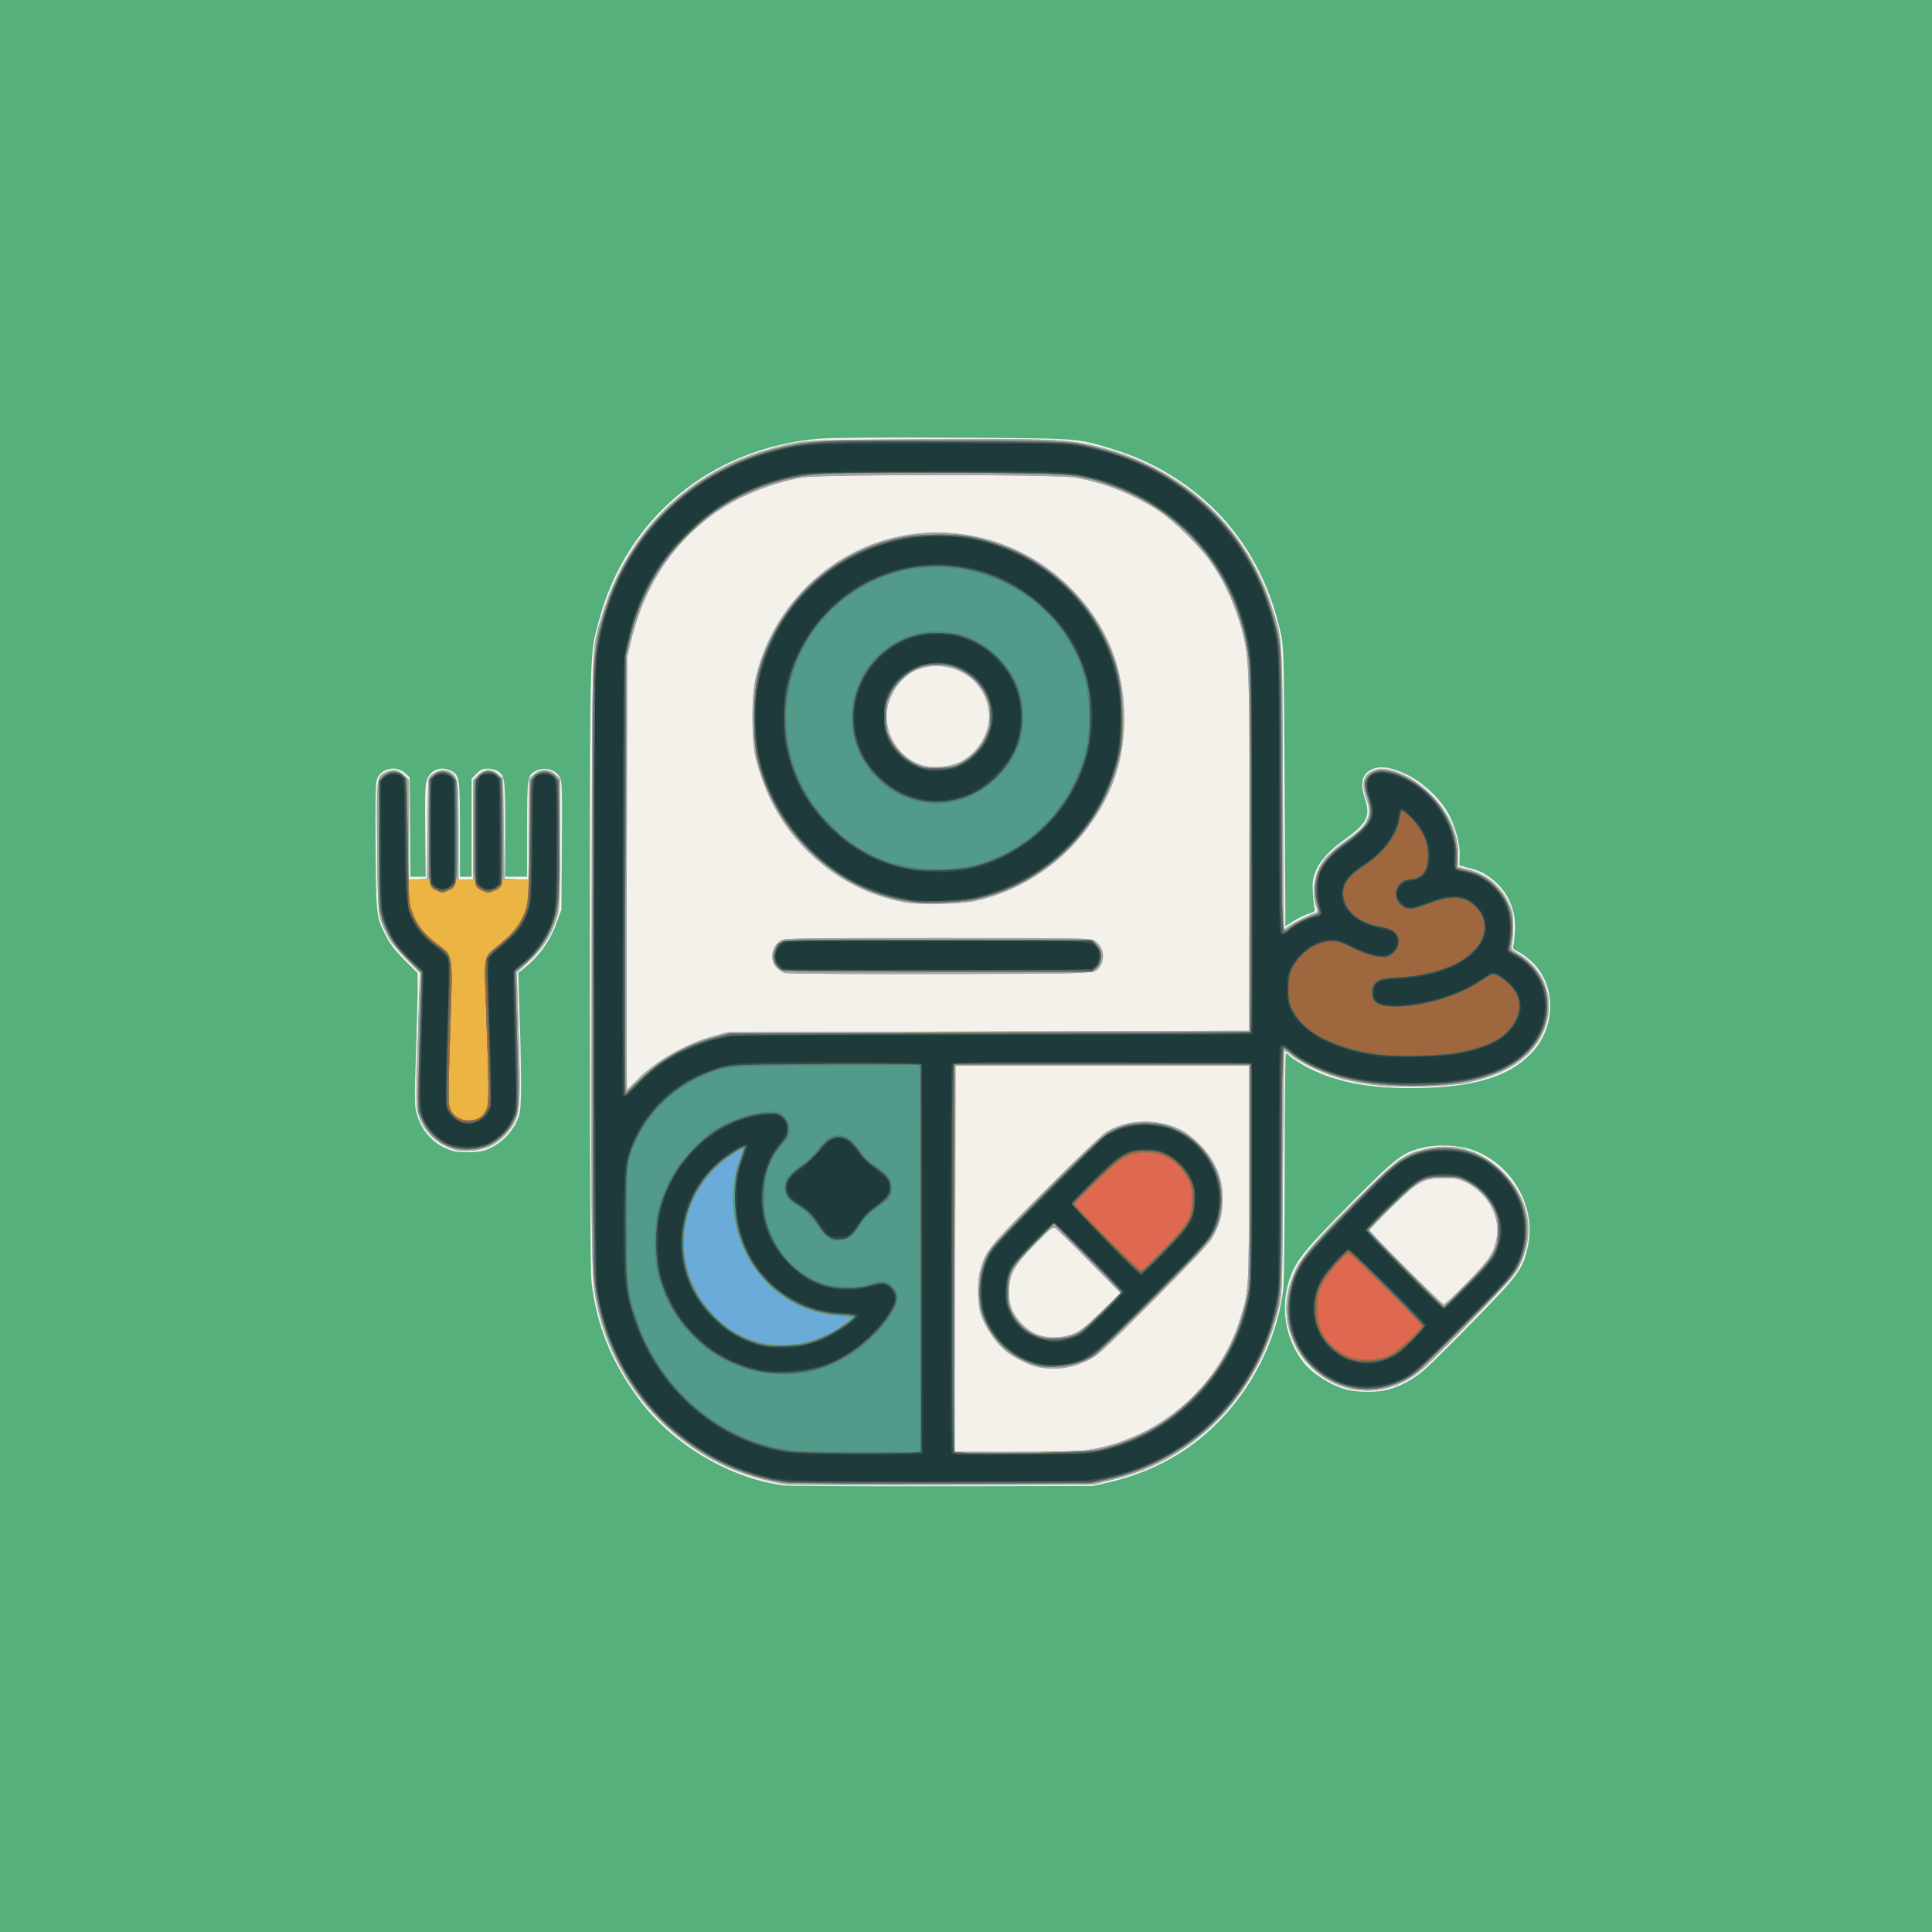 <?xml version="1.0" encoding="UTF-8" standalone="no"?>
<!-- Created with Inkscape (http://www.inkscape.org/) -->

<svg
   version="1.1"
   id="svg1"
   width="108"
   height="108"
   viewBox="0 0 108 108"
   sodipodi:docname="icon3.svg"
   inkscape:version="1.4.1 (93de688d07, 2025-03-30)"
   inkscape:export-filename="icon.svg"
   inkscape:export-xdpi="96"
   inkscape:export-ydpi="96"
   xmlns:inkscape="http://www.inkscape.org/namespaces/inkscape"
   xmlns:sodipodi="http://sodipodi.sourceforge.net/DTD/sodipodi-0.dtd"
   xmlns="http://www.w3.org/2000/svg"
   xmlns:svg="http://www.w3.org/2000/svg">
  <defs
     id="defs1" />
  <sodipodi:namedview
     id="namedview1"
     pagecolor="#ffffff"
     bordercolor="#666666"
     borderopacity="1.0"
     inkscape:showpageshadow="2"
     inkscape:pageopacity="0.0"
     inkscape:pagecheckerboard="0"
     inkscape:deskcolor="#d1d1d1"
     inkscape:zoom="8.734375"
     inkscape:cx="19.635063"
     inkscape:cy="56.55814"
     inkscape:window-width="2560"
     inkscape:window-height="1371"
     inkscape:window-x="0"
     inkscape:window-y="0"
     inkscape:window-maximized="1"
     inkscape:current-layer="g1"
     showguides="true">
    <sodipodi:guide
       position="21,87"
       orientation="0,1"
       id="guide16"
       inkscape:locked="false"
       inkscape:label=""
       inkscape:color="rgb(0,134,229)" />
    <sodipodi:guide
       position="21,87"
       orientation="-1,0"
       id="guide17"
       inkscape:locked="false"
       inkscape:label=""
       inkscape:color="rgb(0,134,229)" />
    <sodipodi:guide
       position="21,21"
       orientation="0,1"
       id="guide18"
       inkscape:locked="false"
       inkscape:label=""
       inkscape:color="rgb(0,134,229)" />
    <sodipodi:guide
       position="87,87"
       orientation="-1,0"
       id="guide19"
       inkscape:locked="false"
       inkscape:label=""
       inkscape:color="rgb(0,134,229)" />
  </sodipodi:namedview>
  <g
     inkscape:groupmode="layer"
     id="layer1"
     inkscape:label="background"
     sodipodi:insensitive="true"
     style="display:inline">
    <rect
       style="fill:#55b07b;fill-opacity:1;stroke-width:2;stroke-linecap:round;stroke-linejoin:round"
       id="rect16"
       width="108"
       height="108"
       x="0"
       y="0" />
  </g>
  <g
     inkscape:groupmode="layer"
     inkscape:label="Image"
     id="g1"
     transform="matrix(0.068,0,0,0.068,18.143,16.365)"
     style="display:inline;stroke-width:14.627">
    <g
       id="g6"
       style="stroke-width:12.194"
       transform="matrix(1.2,0,0,1.2,-110.699,-25.133)">
      <path
         style="fill:#f3f1ea;stroke-width:12.194"
         d="M 406.5,837.977 C 369.677,833.041 330.949,810.032 307.941,779.422 288.861,754.037 278.283,727.784 275.047,697.789 274.353,691.348 274,619.401 274,484.091 274,260.535 273.771,269.718 279.941,246.33 298.636,175.464 356.686,127.274 431,120.927 c 8.032,-0.686 40.558,-0.933 91,-0.692 87.046,0.416 85.313,0.299 108.722,7.367 14.939,4.51 27.425,9.995 39.94,17.543 39.667,23.925 65.825,60.982 76.485,108.355 2.225,9.886 2.257,11.089 2.802,105.689 l 0.551,95.689 5.411,-3.412 c 2.976,-1.877 7.628,-4.149 10.338,-5.049 4.33,-1.438 4.84,-1.896 4.212,-3.777 -0.393,-1.177 -0.921,-5.965 -1.173,-10.64 -0.378,-7.022 -0.083,-9.499 1.698,-14.247 2.703,-7.207 9.681,-14.971 19.971,-22.222 15.223,-10.728 17.907,-15.923 14.167,-27.419 -3.665,-11.263 -2.334,-17.36 4.496,-20.601 5.758,-2.732 13.482,-1.601 24.071,3.524 11.849,5.735 24.289,17.919 29.626,29.015 4.444,9.239 6.89,19.395 6.568,27.273 l -0.243,5.963 6.43,1.686 c 7.492,1.965 10.937,3.644 16.392,7.99 10.665,8.497 16.169,21.265 15.245,35.367 -0.295,4.494 -0.813,9.071 -1.152,10.171 -0.499,1.62 0.189,2.38 3.618,4 2.329,1.1 6.636,4.342 9.572,7.204 16.751,16.33 16.132,45.007 -1.357,62.777 -14.891,15.131 -37.229,22.197 -73.389,23.213 -36.927,1.038 -62.896,-4.114 -84.082,-16.68 -3.62,-2.147 -7.162,-4.604 -7.872,-5.459 C 752.336,542.7 751.36,542 750.878,542 750.382,542 750,575.4 750,618.776 c 0,47.277 -0.401,80.032 -1.044,85.25 -3.525,28.608 -16.384,57.758 -35.686,80.902 -21.891,26.249 -50.237,43.373 -84.77,51.21 l -10,2.269 -103,0.187 c -56.65,0.103 -105.7,-0.175 -109,-0.617 z m 386.273,-65.532 c -10.401,-2.521 -23.703,-10.839 -29.848,-18.665 -13.05,-16.618 -16.38,-39.124 -8.79,-59.41 4.157,-11.11 11.182,-19.595 41.246,-49.815 31.956,-32.122 35.239,-34.615 50.232,-38.139 9.186,-2.159 23.513,-1.484 32.387,1.526 27.454,9.311 44.673,38.957 38.567,66.402 -3.453,15.521 -5.954,18.976 -36.23,50.054 -15.057,15.456 -30.575,30.856 -34.484,34.223 -7.907,6.809 -16.642,11.568 -25.438,13.859 -7.12,1.855 -19.915,1.838 -27.643,-0.035 z M 179.5,608.665 C 167.207,604.621 159.075,596.119 155.429,583.5 c -1.603,-5.548 -1.645,-8.712 -0.562,-42 0.644,-19.8 1.163,-40.159 1.152,-45.243 L 156,487.014 l -8.785,-8.757 c -6.181,-6.161 -9.858,-10.832 -12.404,-15.757 -7.257,-14.039 -7.16,-13.262 -7.582,-61 -0.266,-30.092 -0.041,-44.14 0.75,-46.798 2.298,-7.723 12.991,-10.38 19.255,-4.785 l 3.266,2.917 0.288,34.083 0.288,34.083 5.212,6.7e-4 5.212,6.7e-4 -0.292,-31.247 c -0.252,-26.97 -0.069,-31.832 1.341,-35.522 2.572,-6.736 9.761,-9.193 16.58,-5.666 5.549,2.87 5.872,5.088 5.872,40.401 V 421 h 4 4 v -33.6 -33.6 l 3.4,-3.4 c 2.831,-2.831 4.133,-3.4 7.777,-3.4 2.408,0 5.38,0.702 6.606,1.561 5.026,3.52 5.217,4.98 5.217,39.89 V 421 h 7.5 7.5 v -32.55 c 0,-35.736 0.18,-36.941 5.967,-39.933 6.052,-3.129 13.686,-1.022 16.581,4.577 1.387,2.683 1.544,8.445 1.267,46.733 L 254.5,443.5 l -3.085,8.618 c -4.735,13.227 -12.444,23.821 -23.684,32.55 l -2.77,2.151 1.129,35.841 c 0.621,19.712 0.94,41.466 0.708,48.341 -0.374,11.093 -0.732,13.146 -3.176,18.238 -3.483,7.254 -10.031,13.837 -17.301,17.394 -4.594,2.248 -7.273,2.823 -14.239,3.059 -5.191,0.176 -10.161,-0.23 -12.581,-1.026 z"
         id="path16" />
      <path
         style="fill:#6babda;stroke-width:12.194"
         d="M 410,837.325 C 396.01,835.75 376.515,829.795 362.844,822.921 320.162,801.462 289.481,762.096 279.111,715.49 274.935,696.721 274.875,693.039 275.203,478 c 0.352,-230.715 -0.252,-211.384 7.399,-236.722 17.148,-56.796 60.197,-98.842 116.422,-113.71 22.507,-5.952 20.05,-5.804 104.477,-6.28 83.576,-0.472 96.274,-0.014 114.548,4.127 59.055,13.382 104.001,53.354 122.491,108.935 8.201,24.652 7.792,18.332 8.185,126.401 0.193,52.938 0.589,96.25 0.88,96.25 0.291,0 1.973,-1.101 3.738,-2.448 2.854,-2.177 13.279,-7.364 17.863,-8.889 1.586,-0.527 1.595,-0.893 0.127,-5.202 -1.113,-3.267 -1.444,-6.897 -1.119,-12.298 0.764,-12.737 6.469,-21.147 21.506,-31.705 9.071,-6.369 12.099,-9.249 14.372,-13.669 2.425,-4.714 2.405,-8.034 -0.092,-15.29 -3.594,-10.445 -2.192,-16.268 4.599,-19.106 4.573,-1.911 8.405,-1.751 15.522,0.646 8.873,2.989 17.714,9 25.876,17.593 11.177,11.767 17.573,27.397 16.847,41.173 l -0.344,6.526 5.727,1.306 c 13.038,2.972 23.51,11.308 29.045,23.122 2.797,5.969 3.162,7.771 3.193,15.741 0.019,4.95 -0.31,10.619 -0.732,12.598 -0.759,3.56 -0.706,3.635 5.112,7.226 21.072,13.006 26.324,39.22 12.119,60.492 -9.236,13.831 -26.483,23.256 -50.766,27.741 -5.113,0.944 -16.941,1.823 -28.698,2.131 -22.463,0.589 -36.995,-0.812 -54.111,-5.219 -11.138,-2.868 -27.629,-10.475 -34.389,-15.863 -2.475,-1.973 -4.816,-3.591 -5.202,-3.597 -0.386,-0.005 -0.863,37.228 -1.06,82.74 -0.351,80.981 -0.405,82.957 -2.558,92.449 -7.719,34.031 -25.509,64.265 -50.708,86.176 C 676.71,817.688 655.701,828.352 630,834.607 l -11.5,2.799 -102.5,0.157 c -56.375,0.086 -104.075,-0.021 -106,-0.237 z M 613.5,813.965 C 662.653,806.977 704.527,771.53 719.337,724.374 725.555,704.576 725.5,705.463 725.5,624.5 v -74 H 625 524.5 l -0.254,132.25 -0.254,132.25 41.254,-0.02 C 587.936,814.969 609.65,814.513 613.5,813.965 Z M 581,756.909 c -6.21,-1.204 -17.56,-7.03 -23.192,-11.904 -6.127,-5.303 -13.586,-16.616 -15.938,-24.173 -2.397,-7.702 -2.535,-23.206 -0.275,-30.9 3.828,-13.033 5.685,-15.297 44.359,-54.09 20.1,-20.162 38.796,-38.066 41.546,-39.786 14.522,-9.082 35.429,-9.699 51.568,-1.521 6.388,3.237 15.525,11.795 20.046,18.775 5.938,9.169 8.345,17.483 8.307,28.69 -0.038,10.994 -2.301,18.772 -8.114,27.887 -2.131,3.341 -18.401,20.436 -40.193,42.232 -34.277,34.281 -37.092,36.85 -44.114,40.251 -11.063,5.359 -22.141,6.838 -34,4.539 z m 25.561,-23.308 c 3.838,-1.757 9.006,-6.019 18.152,-14.969 L 637.5,706.119 616,684.31 c -11.825,-11.995 -22.346,-22.242 -23.379,-22.77 -1.593,-0.814 -3.696,0.904 -13.829,11.301 -14.068,14.435 -17.008,19.581 -17.616,30.833 -0.512,9.474 1.605,15.754 7.531,22.346 7.279,8.096 15.085,11.222 26.14,10.469 3.808,-0.259 8.494,-1.415 11.713,-2.889 z M 305.193,561.387 c 12.562,-13.286 34.031,-25.825 53.307,-31.133 L 368.5,527.5 547,527 l 178.5,-0.5 0.285,-117 C 726.073,291.16 725.7,274.483 722.412,259.019 718.2,239.209 708.602,217.497 697.648,203 689.513,192.234 673.721,176.981 664,170.5 c -16.918,-11.278 -38.825,-19.963 -58,-22.991 -14.206,-2.244 -173.539,-2.23 -186.619,0.017 -21.684,3.724 -44.91,13.371 -61.412,25.507 -28.745,21.14 -47.36,50.295 -56.168,87.968 l -2.221,9.5 -0.318,148.25 c -0.175,81.537 -0.106,148.25 0.153,148.25 0.259,0 2.86,-2.526 5.778,-5.613 z m 102.821,-74.383 c -1.917,-0.467 -4.73,-2.241 -6.25,-3.942 -4.842,-5.419 -3.21,-14.596 3.275,-18.427 2.516,-1.486 12.31,-1.635 107.114,-1.632 102.895,0.004 104.392,0.032 107.656,2.022 5.89,3.591 7.493,11.529 3.545,17.556 -3.267,4.987 0.154,4.828 -109.355,5.057 -56.375,0.118 -104.069,-0.168 -105.986,-0.634 z M 489.5,438.468 C 470.368,434.92 452.547,427.114 437.219,415.568 411.93,396.518 395.683,371.717 387.714,340 c -2.948,-11.733 -3.135,-41.224 -0.343,-54 7.505,-34.341 29.854,-65.133 60.446,-83.281 49.654,-29.457 113.869,-21.08 155.221,20.249 C 627.776,247.693 640,277.308 640,312.521 c 0,25.814 -6.508,47.518 -20.601,68.698 -19.118,28.734 -48.047,48.834 -81.075,56.33 -9.998,2.269 -38.639,2.809 -48.824,0.92 z m 37.772,-95.813 c 7.441,-3.641 13.387,-9.775 17.111,-17.655 5.878,-12.436 3.488,-26.675 -6.25,-37.239 -9.482,-10.287 -26.08,-13.981 -39.554,-8.803 -9.125,3.507 -17.034,12.733 -20.121,23.47 -4.95,17.22 5.511,36.522 22.866,42.191 6.857,2.24 19.277,1.3 25.948,-1.963 z m 266.373,428.761 c -15.464,-3.743 -29.428,-15.038 -36.515,-29.533 -8.32,-17.018 -8.036,-34.502 0.852,-52.536 4.657,-9.449 17.11,-23.382 48.645,-54.424 20.691,-20.368 25.445,-23.744 37.929,-26.937 20.868,-5.337 39.632,-0.073 54.954,15.416 18.215,18.414 22.295,41.537 11.322,64.176 -2.895,5.972 -7.023,10.688 -31.334,35.79 -15.4,15.901 -31.15,31.581 -35,34.843 -15.226,12.902 -33.022,17.523 -50.855,13.206 z M 874.773,699.25 c 15.24,-15.624 18.297,-20.124 20.318,-29.911 3.107,-15.045 -5.725,-31.606 -20.793,-38.99 -5.129,-2.514 -6.892,-2.841 -15.297,-2.845 -14.196,-0.006 -17.552,1.868 -36.11,20.17 C 814.701,655.751 808,662.665 808,663.038 c 0,1.359 49.541,50.878 50.943,50.919 0.793,0.024 7.917,-6.595 15.83,-14.707 z M 180.5,607.667 c -12.325,-4.06 -20.649,-12.54 -24.172,-24.626 -1.425,-4.887 -1.471,-9.498 -0.441,-44 0.633,-21.197 1.339,-41.553 1.569,-45.235 l 0.419,-6.694 -9.701,-9.806 c -6.853,-6.927 -10.659,-11.716 -12.964,-16.313 -6.484,-12.932 -6.517,-13.221 -6.949,-60.664 -0.433,-47.595 -0.428,-47.639 5.707,-50.811 4.892,-2.53 8.803,-1.947 12.633,1.883 l 3.4,3.4 v 34.148 34.148 l 6.25,-0.298 6.25,-0.298 0.243,-33 c 0.134,-18.15 0.483,-34.026 0.777,-35.281 0.674,-2.878 6.039,-6.21 10.008,-6.215 1.665,-0.002 4.075,0.73 5.356,1.627 4.793,3.357 5.117,5.941 5.117,40.837 V 423 h 5 5 v -34.1 -34.1 l 3.4,-3.4 c 4.491,-4.491 9.164,-4.654 13.834,-0.483 l 3.266,2.917 0.5,34.333 0.5,34.333 8.212,0.29 8.212,0.29 0.288,-34.623 0.288,-34.623 3.266,-2.917 c 4.518,-4.035 9.952,-4.034 14.468,0.002 l 3.266,2.919 v 43.831 c 0,39.402 -0.184,44.481 -1.824,50.26 -3.587,12.644 -10.242,22.933 -21.128,32.664 l -6.645,5.94 1.166,37.484 c 1.485,47.759 1.168,56.603 -2.303,64.185 -3.322,7.256 -10.301,14.239 -17.549,17.557 -6.759,3.094 -18.39,3.992 -24.716,1.908 z"
         id="path15" />
      <path
         style="fill:#a1a5a3;stroke-width:12.194"
         d="M 410,837.325 C 396.01,835.75 376.515,829.795 362.844,822.921 320.162,801.462 289.481,762.096 279.111,715.49 274.935,696.721 274.875,693.039 275.203,478 c 0.352,-230.715 -0.252,-211.384 7.399,-236.722 17.148,-56.796 60.197,-98.842 116.422,-113.71 22.507,-5.952 20.05,-5.804 104.477,-6.28 83.576,-0.472 96.274,-0.014 114.548,4.127 59.055,13.382 104.001,53.354 122.491,108.935 8.201,24.652 7.792,18.332 8.185,126.401 0.193,52.938 0.589,96.25 0.88,96.25 0.291,0 1.973,-1.101 3.738,-2.448 2.854,-2.177 13.279,-7.364 17.863,-8.889 1.586,-0.527 1.595,-0.893 0.127,-5.202 -1.113,-3.267 -1.444,-6.897 -1.119,-12.298 0.764,-12.737 6.469,-21.147 21.506,-31.705 9.071,-6.369 12.099,-9.249 14.372,-13.669 2.425,-4.714 2.405,-8.034 -0.092,-15.29 -3.594,-10.445 -2.192,-16.268 4.599,-19.106 4.573,-1.911 8.405,-1.751 15.522,0.646 8.873,2.989 17.714,9 25.876,17.593 11.177,11.767 17.573,27.397 16.847,41.173 l -0.344,6.526 5.727,1.306 c 13.038,2.972 23.51,11.308 29.045,23.122 2.797,5.969 3.162,7.771 3.193,15.741 0.019,4.95 -0.31,10.619 -0.732,12.598 -0.759,3.56 -0.706,3.635 5.112,7.226 21.072,13.006 26.324,39.22 12.119,60.492 -9.236,13.831 -26.483,23.256 -50.766,27.741 -5.113,0.944 -16.941,1.823 -28.698,2.131 -22.463,0.589 -36.995,-0.812 -54.111,-5.219 -11.138,-2.868 -27.629,-10.475 -34.389,-15.863 -2.475,-1.973 -4.816,-3.591 -5.202,-3.597 -0.386,-0.005 -0.863,37.228 -1.06,82.74 -0.351,80.981 -0.405,82.957 -2.558,92.449 -7.719,34.031 -25.509,64.265 -50.708,86.176 C 676.71,817.688 655.701,828.352 630,834.607 l -11.5,2.799 -102.5,0.157 c -56.375,0.086 -104.075,-0.021 -106,-0.237 z M 613.5,813.965 C 662.653,806.977 704.527,771.53 719.337,724.374 725.555,704.576 725.5,705.463 725.5,624.5 v -74 H 625 524.5 l -0.254,132.25 -0.254,132.25 41.254,-0.02 C 587.936,814.969 609.65,814.513 613.5,813.965 Z M 581,756.909 c -6.21,-1.204 -17.56,-7.03 -23.192,-11.904 -6.127,-5.303 -13.586,-16.616 -15.938,-24.173 -2.397,-7.702 -2.535,-23.206 -0.275,-30.9 3.828,-13.033 5.685,-15.297 44.359,-54.09 20.1,-20.162 38.796,-38.066 41.546,-39.786 14.522,-9.082 35.429,-9.699 51.568,-1.521 6.388,3.237 15.525,11.795 20.046,18.775 5.938,9.169 8.345,17.483 8.307,28.69 -0.038,10.994 -2.301,18.772 -8.114,27.887 -2.131,3.341 -18.401,20.436 -40.193,42.232 -34.277,34.281 -37.092,36.85 -44.114,40.251 -11.063,5.359 -22.141,6.838 -34,4.539 z m 25.561,-23.308 c 3.838,-1.757 9.006,-6.019 18.152,-14.969 L 637.5,706.119 616,684.31 c -11.825,-11.995 -22.346,-22.242 -23.379,-22.77 -1.593,-0.814 -3.696,0.904 -13.829,11.301 -14.068,14.435 -17.008,19.581 -17.616,30.833 -0.512,9.474 1.605,15.754 7.531,22.346 7.279,8.096 15.085,11.222 26.14,10.469 3.808,-0.259 8.494,-1.415 11.713,-2.889 z M 425.5,738.976 c 3.85,-1.212 9.25,-3.334 12,-4.714 5.268,-2.645 16.421,-10.34 16.471,-11.364 0.016,-0.331 -3.934,-0.859 -8.778,-1.173 -16.502,-1.069 -31.344,-6.781 -43.729,-16.83 -25.708,-20.858 -36.151,-58.683 -24.852,-90.016 1.313,-3.642 2.388,-6.93 2.388,-7.308 0,-1.56 -10.615,5.339 -16.619,10.801 -29.971,27.267 -32.239,72.161 -5.113,101.208 10.518,11.263 19.44,16.805 32.952,20.469 9.61,2.606 25.092,2.135 35.28,-1.073 z M 305.193,561.387 c 12.562,-13.286 34.031,-25.825 53.307,-31.133 L 368.5,527.5 547,527 l 178.5,-0.5 0.285,-117 C 726.073,291.16 725.7,274.483 722.412,259.019 718.2,239.209 708.602,217.497 697.648,203 689.513,192.234 673.721,176.981 664,170.5 c -16.918,-11.278 -38.825,-19.963 -58,-22.991 -14.206,-2.244 -173.539,-2.23 -186.619,0.017 -21.684,3.724 -44.91,13.371 -61.412,25.507 -28.745,21.14 -47.36,50.295 -56.168,87.968 l -2.221,9.5 -0.318,148.25 c -0.175,81.537 -0.106,148.25 0.153,148.25 0.259,0 2.86,-2.526 5.778,-5.613 z m 102.821,-74.383 c -1.917,-0.467 -4.73,-2.241 -6.25,-3.942 -4.842,-5.419 -3.21,-14.596 3.275,-18.427 2.516,-1.486 12.31,-1.635 107.114,-1.632 102.895,0.004 104.392,0.032 107.656,2.022 5.89,3.591 7.493,11.529 3.545,17.556 -3.267,4.987 0.154,4.828 -109.355,5.057 -56.375,0.118 -104.069,-0.168 -105.986,-0.634 z M 489.5,438.468 C 470.368,434.92 452.547,427.114 437.219,415.568 411.93,396.518 395.683,371.717 387.714,340 c -2.948,-11.733 -3.135,-41.224 -0.343,-54 7.505,-34.341 29.854,-65.133 60.446,-83.281 49.654,-29.457 113.869,-21.08 155.221,20.249 C 627.776,247.693 640,277.308 640,312.521 c 0,25.814 -6.508,47.518 -20.601,68.698 -19.118,28.734 -48.047,48.834 -81.075,56.33 -9.998,2.269 -38.639,2.809 -48.824,0.92 z m 37.772,-95.813 c 7.441,-3.641 13.387,-9.775 17.111,-17.655 5.878,-12.436 3.488,-26.675 -6.25,-37.239 -9.482,-10.287 -26.08,-13.981 -39.554,-8.803 -9.125,3.507 -17.034,12.733 -20.121,23.47 -4.95,17.22 5.511,36.522 22.866,42.191 6.857,2.24 19.277,1.3 25.948,-1.963 z m 266.373,428.761 c -15.464,-3.743 -29.428,-15.038 -36.515,-29.533 -8.32,-17.018 -8.036,-34.502 0.852,-52.536 4.657,-9.449 17.11,-23.382 48.645,-54.424 20.691,-20.368 25.445,-23.744 37.929,-26.937 20.868,-5.337 39.632,-0.073 54.954,15.416 18.215,18.414 22.295,41.537 11.322,64.176 -2.895,5.972 -7.023,10.688 -31.334,35.79 -15.4,15.901 -31.15,31.581 -35,34.843 -15.226,12.902 -33.022,17.523 -50.855,13.206 z M 874.773,699.25 c 15.24,-15.624 18.297,-20.124 20.318,-29.911 3.107,-15.045 -5.725,-31.606 -20.793,-38.99 -5.129,-2.514 -6.892,-2.841 -15.297,-2.845 -14.196,-0.006 -17.552,1.868 -36.11,20.17 C 814.701,655.751 808,662.665 808,663.038 c 0,1.359 49.541,50.878 50.943,50.919 0.793,0.024 7.917,-6.595 15.83,-14.707 z M 180.5,607.667 c -12.325,-4.06 -20.649,-12.54 -24.172,-24.626 -1.425,-4.887 -1.471,-9.498 -0.441,-44 0.633,-21.197 1.339,-41.553 1.569,-45.235 l 0.419,-6.694 -9.701,-9.806 c -6.853,-6.927 -10.659,-11.716 -12.964,-16.313 -6.484,-12.932 -6.517,-13.221 -6.949,-60.664 -0.433,-47.595 -0.428,-47.639 5.707,-50.811 4.892,-2.53 8.803,-1.947 12.633,1.883 l 3.4,3.4 v 34.148 34.148 l 6.25,-0.298 6.25,-0.298 0.243,-33 c 0.134,-18.15 0.483,-34.026 0.777,-35.281 0.674,-2.878 6.039,-6.21 10.008,-6.215 1.665,-0.002 4.075,0.73 5.356,1.627 4.793,3.357 5.117,5.941 5.117,40.837 V 423 h 5 5 v -34.1 -34.1 l 3.4,-3.4 c 4.491,-4.491 9.164,-4.654 13.834,-0.483 l 3.266,2.917 0.5,34.333 0.5,34.333 8.212,0.29 8.212,0.29 0.288,-34.623 0.288,-34.623 3.266,-2.917 c 4.518,-4.035 9.952,-4.034 14.468,0.002 l 3.266,2.919 v 43.831 c 0,39.402 -0.184,44.481 -1.824,50.26 -3.587,12.644 -10.242,22.933 -21.128,32.664 l -6.645,5.94 1.166,37.484 c 1.485,47.759 1.168,56.603 -2.303,64.185 -3.322,7.256 -10.301,14.239 -17.549,17.557 -6.759,3.094 -18.39,3.992 -24.716,1.908 z"
         id="path14" />
      <path
         style="fill:#ecb442;stroke-width:12.194"
         d="m 405,835.482 c -51.769,-8.307 -97.111,-45.296 -117.397,-95.77 -4.506,-11.212 -9.246,-30.458 -10.571,-42.923 -1.482,-13.944 -1.415,-410.134 0.071,-424 C 279.265,252.623 287.089,226.999 296.277,210 321.309,163.681 363.285,134.147 418,124.357 c 8.245,-1.475 19.604,-1.753 86,-2.103 96.078,-0.507 104.278,0.069 131.724,9.252 49.945,16.71 87.259,53.607 103.652,102.495 1.937,5.775 4.533,15 5.769,20.5 2.233,9.931 2.251,10.674 2.593,107.25 0.19,53.487 0.547,97.25 0.793,97.25 0.247,0 3.331,-1.973 6.853,-4.385 3.522,-2.412 8.814,-5.167 11.76,-6.123 2.945,-0.956 5.695,-2.045 6.111,-2.421 0.416,-0.375 0.022,-2.834 -0.873,-5.464 -2.255,-6.619 -1.512,-18.555 1.523,-24.457 3.182,-6.189 9.406,-12.606 18.232,-18.8 16.211,-11.376 19.35,-17.841 14.862,-30.61 -3.33,-9.475 -2.246,-14.447 3.773,-17.303 4.992,-2.369 11.923,-1.2 22.17,3.738 11.168,5.382 22.95,16.861 28.299,27.571 4.688,9.387 7.214,20.607 6.398,28.418 -0.448,4.282 -0.277,6 0.621,6.245 0.681,0.186 3.713,0.899 6.738,1.583 8.004,1.812 14.441,5.635 20.495,12.174 7.197,7.773 9.845,14.659 9.936,25.832 0.038,4.675 -0.301,10.3 -0.753,12.5 l -0.822,4 4.739,2.478 c 7.164,3.745 14.041,11.03 17.696,18.747 2.964,6.257 3.206,7.541 3.16,16.775 -0.042,8.663 -0.434,10.936 -2.928,17 -4.156,10.106 -14.822,20.68 -26.523,26.296 -15.41,7.396 -35.986,11.151 -61.289,11.184 -18.115,0.024 -30.842,-1.287 -45.045,-4.638 -16.974,-4.006 -30.25,-9.976 -39.651,-17.83 C 751.702,539.58 749.403,538 748.905,538 c -0.533,0 -0.907,32.204 -0.908,78.25 -0.003,82.342 -0.288,88.88 -4.599,105.521 -11.246,43.404 -40.351,79.987 -78.898,99.165 -13.49,6.712 -22.409,9.893 -37,13.197 l -10,2.265 -102,0.224 c -82.171,0.181 -103.652,-0.041 -110.5,-1.14 z m 217.5,-21.802 c 26.802,-6.346 48.069,-18.233 66.254,-37.035 19.128,-19.776 30.544,-41.427 35.931,-68.145 1.657,-8.217 1.815,-15.524 1.815,-84 v -75 H 625 523.5 l -0.257,132 c -0.141,72.6 -0.032,132.591 0.243,133.314 0.813,2.134 89.5,1.12 99.014,-1.133 z M 584,756.375 c -19.464,-3.768 -35.501,-18.045 -41.146,-36.63 -1.702,-5.602 -1.997,-8.683 -1.635,-17.042 0.505,-11.644 2.605,-18.595 8.122,-26.882 1.949,-2.927 20.106,-21.771 40.351,-41.876 35.129,-34.888 37.147,-36.708 44.236,-39.911 6.337,-2.863 8.854,-3.424 17.132,-3.823 5.898,-0.284 11.809,0.02 15.071,0.775 26.64,6.164 44.873,33.906 39.443,60.014 -3.262,15.684 -4.007,16.642 -44.961,57.796 -20.413,20.513 -39.175,38.623 -41.695,40.246 -2.519,1.623 -7.244,3.875 -10.5,5.005 -5.799,2.013 -19.368,3.307 -24.419,2.329 z m 19.609,-20.481 c 6.495,-2.006 7.476,-2.752 20.605,-15.675 C 631.796,712.756 638,706.162 638,705.567 c 0,-0.596 -10.365,-11.429 -23.033,-24.075 L 591.933,658.5 578.648,672 C 561.937,688.982 560.5,691.634 560.5,705.5 c 0,8.393 0.354,10.661 2.202,14.116 4.719,8.82 10.825,13.953 19.922,16.747 6.869,2.109 13.086,1.97 20.985,-0.47 z M 425.5,738.976 c 3.85,-1.212 9.25,-3.334 12,-4.714 5.268,-2.645 16.421,-10.34 16.471,-11.364 0.016,-0.331 -3.934,-0.859 -8.778,-1.173 -16.502,-1.069 -31.344,-6.781 -43.729,-16.83 -25.708,-20.858 -36.151,-58.683 -24.852,-90.016 1.313,-3.642 2.388,-6.93 2.388,-7.308 0,-1.56 -10.615,5.339 -16.619,10.801 -29.971,27.267 -32.239,72.161 -5.113,101.208 10.518,11.263 19.44,16.805 32.952,20.469 9.61,2.606 25.092,2.135 35.28,-1.073 z M 309.049,559.6 c 14.97,-14.368 29.663,-22.585 50.877,-28.452 L 369.5,528.5 548,528 726.5,527.5 V 401 c 0,-100.157 -0.274,-128.062 -1.317,-134 -7.207,-41.048 -28.291,-75.129 -59.811,-96.68 -16.116,-11.019 -35.002,-19.17 -52.872,-22.818 -15.052,-3.073 -37.002,-3.697 -113,-3.213 -71.082,0.453 -74.394,0.557 -84,2.629 -20.498,4.422 -38.437,11.858 -54.479,22.583 -9.873,6.601 -28.162,24.364 -35.321,34.308 C 314.18,219.808 305.462,239.529 300.86,260 L 298.5,270.5 298.225,419.75 c -0.151,82.088 0.019,149.25 0.378,149.25 0.359,0 5.06,-4.23 10.447,-9.4 z m 95.318,-75.372 c -4.725,-3.828 -5.639,-9.629 -2.363,-15.003 1.098,-1.801 3.167,-3.72 4.597,-4.264 1.67,-0.635 39.989,-0.894 107.082,-0.725 l 104.481,0.264 2.918,3.266 c 4.145,4.639 4.143,11.163 -0.005,15.311 L 618.154,486 512.327,485.978 c -98.759,-0.021 -105.969,-0.138 -107.96,-1.75 z M 490.5,437.412 c -24.614,-4.332 -45.575,-15.008 -64.025,-32.609 -14.956,-14.268 -24.73,-28.527 -31.884,-46.52 -6.254,-15.727 -7.936,-25.241 -8.005,-45.283 -0.085,-24.406 2.639,-36.727 12.506,-56.565 14.192,-28.536 40.58,-51.981 70.675,-62.793 20.252,-7.276 47.335,-9.16 68.167,-4.742 42.144,8.938 77.847,38.96 93.078,78.267 7.225,18.646 9.926,45.574 6.56,65.403 -9.097,53.59 -53.081,96.922 -106.567,104.985 -11.806,1.78 -29.944,1.716 -40.504,-0.143 z M 527.713,343.685 c 10.34,-5.318 16.793,-13.266 19.909,-24.522 4.12,-14.881 -3.91,-32.222 -18.285,-39.485 -18.973,-9.586 -40.339,-2.614 -49.588,16.182 -2.954,6.003 -3.246,7.426 -3.209,15.623 0.035,7.755 0.428,9.818 2.807,14.734 4.49,9.281 12.969,16.732 22.652,19.904 1.375,0.451 6.55,0.69 11.5,0.532 7.446,-0.237 9.9,-0.75 14.213,-2.968 z m 266.06,426.822 c -13.897,-3.52 -26.899,-13.193 -33.832,-25.172 -11.938,-20.625 -9.95,-45.486 5.265,-65.836 7.585,-10.145 55.17,-57.932 62.606,-62.872 10.781,-7.162 17.493,-9.076 31.688,-9.035 10.54,0.03 12.818,0.355 18.725,2.666 26.506,10.372 42.004,37.417 36.303,63.353 -3.462,15.75 -5.475,18.421 -40.471,53.697 -17.357,17.496 -33.907,33.373 -36.778,35.283 -12.297,8.182 -29.846,11.373 -43.507,7.913 z M 874.623,700.75 c 16.346,-16.575 18.336,-19.258 20.915,-28.192 4.75,-16.457 -3.96,-34.722 -20.418,-42.817 -6.1,-3.001 -7.333,-3.241 -16.605,-3.241 -14.198,0 -17.36,1.811 -36.539,20.924 C 813.739,655.632 807,662.828 807,663.416 807,664.479 857.984,716 859.035,716 c 0.302,0 7.317,-6.862 15.588,-15.25 z M 180.5,606.66 c -9.806,-3.246 -16.646,-9.167 -21.115,-18.278 L 156.5,582.5 156.738,561 c 0.131,-11.825 0.651,-33.425 1.156,-48 l 0.918,-26.5 -7.364,-6.803 c -9.068,-8.377 -15.438,-17.779 -19.13,-28.235 l -2.811,-7.962 -0.003,-44.331 -0.003,-44.331 3.266,-2.919 c 4.164,-3.722 8.97,-3.911 12.928,-0.507 l 2.806,2.412 0.284,34.838 0.284,34.838 7.466,-0.329 L 164,422.842 v -33.998 -33.998 l 2.923,-2.923 c 4.792,-4.792 12.778,-3.087 14.969,3.196 C 182.614,357.192 183,369.528 183,390.56 v 32.262 l 6.002,0.339 6.002,0.339 -0.002,-34.327 -0.002,-34.327 2.923,-2.923 c 3.761,-3.761 8.758,-3.961 12.771,-0.511 l 2.806,2.412 0.287,34.52 0.287,34.52 9.465,0.318 9.465,0.318 -0.002,-33.3 c -0.002,-36.126 0.2,-37.604 5.47,-40.006 3.316,-1.511 5.74,-1.511 9.056,0 5.355,2.44 5.473,3.419 5.465,45.506 -0.004,22.05 -0.457,41.567 -1.048,45.21 -2.712,16.717 -10.565,29.659 -25.724,42.401 l -3.279,2.756 0.779,27.216 C 224.149,528.253 224.5,549.95 224.5,561.5 c 0,19.466 -0.159,21.345 -2.179,25.717 -3.037,6.574 -10.554,14.261 -17.058,17.442 -6.535,3.197 -18.282,4.146 -24.763,2.001 z"
         id="path13" />
      <path
         style="fill:#de6950;stroke-width:12.194"
         d="m 405,835.482 c -51.769,-8.307 -97.111,-45.296 -117.397,-95.77 -4.506,-11.212 -9.246,-30.458 -10.571,-42.923 -1.482,-13.944 -1.415,-410.134 0.071,-424 C 279.265,252.623 287.089,226.999 296.277,210 321.309,163.681 363.285,134.147 418,124.357 c 8.245,-1.475 19.604,-1.753 86,-2.103 96.078,-0.507 104.278,0.069 131.724,9.252 49.945,16.71 87.259,53.607 103.652,102.495 1.937,5.775 4.533,15 5.769,20.5 2.233,9.931 2.251,10.674 2.593,107.25 0.19,53.487 0.547,97.25 0.793,97.25 0.247,0 3.331,-1.973 6.853,-4.385 3.522,-2.412 8.814,-5.167 11.76,-6.123 2.945,-0.956 5.695,-2.045 6.111,-2.421 0.416,-0.375 0.022,-2.834 -0.873,-5.464 -2.255,-6.619 -1.512,-18.555 1.523,-24.457 3.182,-6.189 9.406,-12.606 18.232,-18.8 16.211,-11.376 19.35,-17.841 14.862,-30.61 -3.33,-9.475 -2.246,-14.447 3.773,-17.303 4.992,-2.369 11.923,-1.2 22.17,3.738 11.168,5.382 22.95,16.861 28.299,27.571 4.688,9.387 7.214,20.607 6.398,28.418 -0.448,4.282 -0.277,6 0.621,6.245 0.681,0.186 3.713,0.899 6.738,1.583 8.004,1.812 14.441,5.635 20.495,12.174 7.197,7.773 9.845,14.659 9.936,25.832 0.038,4.675 -0.301,10.3 -0.753,12.5 l -0.822,4 4.739,2.478 c 7.164,3.745 14.041,11.03 17.696,18.747 2.964,6.257 3.206,7.541 3.16,16.775 -0.042,8.663 -0.434,10.936 -2.928,17 -4.156,10.106 -14.822,20.68 -26.523,26.296 -15.41,7.396 -35.986,11.151 -61.289,11.184 -18.115,0.024 -30.842,-1.287 -45.045,-4.638 -16.974,-4.006 -30.25,-9.976 -39.651,-17.83 C 751.702,539.58 749.403,538 748.905,538 c -0.533,0 -0.907,32.204 -0.908,78.25 -0.003,82.342 -0.288,88.88 -4.599,105.521 -11.246,43.404 -40.351,79.987 -78.898,99.165 -13.49,6.712 -22.409,9.893 -37,13.197 l -10,2.265 -102,0.224 c -82.171,0.181 -103.652,-0.041 -110.5,-1.14 z m 217.5,-21.802 c 26.802,-6.346 48.069,-18.233 66.254,-37.035 19.128,-19.776 30.544,-41.427 35.931,-68.145 1.657,-8.217 1.815,-15.524 1.815,-84 v -75 H 625 523.5 l -0.257,132 c -0.141,72.6 -0.032,132.591 0.243,133.314 0.813,2.134 89.5,1.12 99.014,-1.133 z M 584,756.375 c -19.464,-3.768 -35.501,-18.045 -41.146,-36.63 -1.702,-5.602 -1.997,-8.683 -1.635,-17.042 0.505,-11.644 2.605,-18.595 8.122,-26.882 1.949,-2.927 20.106,-21.771 40.351,-41.876 35.129,-34.888 37.147,-36.708 44.236,-39.911 6.337,-2.863 8.854,-3.424 17.132,-3.823 5.898,-0.284 11.809,0.02 15.071,0.775 26.64,6.164 44.873,33.906 39.443,60.014 -3.262,15.684 -4.007,16.642 -44.961,57.796 -20.413,20.513 -39.175,38.623 -41.695,40.246 -2.519,1.623 -7.244,3.875 -10.5,5.005 -5.799,2.013 -19.368,3.307 -24.419,2.329 z m 19.609,-20.481 c 6.495,-2.006 7.476,-2.752 20.605,-15.675 C 631.796,712.756 638,706.162 638,705.567 c 0,-0.596 -10.365,-11.429 -23.033,-24.075 L 591.933,658.5 578.648,672 C 561.937,688.982 560.5,691.634 560.5,705.5 c 0,8.393 0.354,10.661 2.202,14.116 4.719,8.82 10.825,13.953 19.922,16.747 6.869,2.109 13.086,1.97 20.985,-0.47 z M 425.5,738.976 c 3.85,-1.212 9.25,-3.334 12,-4.714 5.268,-2.645 16.421,-10.34 16.471,-11.364 0.016,-0.331 -3.934,-0.859 -8.778,-1.173 -16.502,-1.069 -31.344,-6.781 -43.729,-16.83 -25.708,-20.858 -36.151,-58.683 -24.852,-90.016 1.313,-3.642 2.388,-6.93 2.388,-7.308 0,-1.56 -10.615,5.339 -16.619,10.801 -29.971,27.267 -32.239,72.161 -5.113,101.208 10.518,11.263 19.44,16.805 32.952,20.469 9.61,2.606 25.092,2.135 35.28,-1.073 z M 309.049,559.6 c 14.97,-14.368 29.663,-22.585 50.877,-28.452 L 369.5,528.5 548,528 726.5,527.5 V 401 c 0,-100.157 -0.274,-128.062 -1.317,-134 -7.207,-41.048 -28.291,-75.129 -59.811,-96.68 -16.116,-11.019 -35.002,-19.17 -52.872,-22.818 -15.052,-3.073 -37.002,-3.697 -113,-3.213 -71.082,0.453 -74.394,0.557 -84,2.629 -20.498,4.422 -38.437,11.858 -54.479,22.583 -9.873,6.601 -28.162,24.364 -35.321,34.308 C 314.18,219.808 305.462,239.529 300.86,260 L 298.5,270.5 298.225,419.75 c -0.151,82.088 0.019,149.25 0.378,149.25 0.359,0 5.06,-4.23 10.447,-9.4 z m 95.318,-75.372 c -4.725,-3.828 -5.639,-9.629 -2.363,-15.003 1.098,-1.801 3.167,-3.72 4.597,-4.264 1.67,-0.635 39.989,-0.894 107.082,-0.725 l 104.481,0.264 2.918,3.266 c 4.145,4.639 4.143,11.163 -0.005,15.311 L 618.154,486 512.327,485.978 c -98.759,-0.021 -105.969,-0.138 -107.96,-1.75 z M 490.5,437.412 c -24.614,-4.332 -45.575,-15.008 -64.025,-32.609 -14.956,-14.268 -24.73,-28.527 -31.884,-46.52 -6.254,-15.727 -7.936,-25.241 -8.005,-45.283 -0.085,-24.406 2.639,-36.727 12.506,-56.565 14.192,-28.536 40.58,-51.981 70.675,-62.793 20.252,-7.276 47.335,-9.16 68.167,-4.742 42.144,8.938 77.847,38.96 93.078,78.267 7.225,18.646 9.926,45.574 6.56,65.403 -9.097,53.59 -53.081,96.922 -106.567,104.985 -11.806,1.78 -29.944,1.716 -40.504,-0.143 z M 527.713,343.685 c 10.34,-5.318 16.793,-13.266 19.909,-24.522 4.12,-14.881 -3.91,-32.222 -18.285,-39.485 -18.973,-9.586 -40.339,-2.614 -49.588,16.182 -2.954,6.003 -3.246,7.426 -3.209,15.623 0.035,7.755 0.428,9.818 2.807,14.734 4.49,9.281 12.969,16.732 22.652,19.904 1.375,0.451 6.55,0.69 11.5,0.532 7.446,-0.237 9.9,-0.75 14.213,-2.968 z m 266.06,426.822 c -13.897,-3.52 -26.899,-13.193 -33.832,-25.172 -11.938,-20.625 -9.95,-45.486 5.265,-65.836 7.585,-10.145 55.17,-57.932 62.606,-62.872 10.781,-7.162 17.493,-9.076 31.688,-9.035 10.54,0.03 12.818,0.355 18.725,2.666 26.506,10.372 42.004,37.417 36.303,63.353 -3.462,15.75 -5.475,18.421 -40.471,53.697 -17.357,17.496 -33.907,33.373 -36.778,35.283 -12.297,8.182 -29.846,11.373 -43.507,7.913 z M 874.623,700.75 c 16.346,-16.575 18.336,-19.258 20.915,-28.192 4.75,-16.457 -3.96,-34.722 -20.418,-42.817 -6.1,-3.001 -7.333,-3.241 -16.605,-3.241 -14.198,0 -17.36,1.811 -36.539,20.924 C 813.739,655.632 807,662.828 807,663.416 807,664.479 857.984,716 859.035,716 c 0.302,0 7.317,-6.862 15.588,-15.25 z M 180.5,606.66 c -9.806,-3.246 -16.646,-9.167 -21.115,-18.278 L 156.5,582.5 156.738,561 c 0.131,-11.825 0.651,-33.425 1.156,-48 l 0.918,-26.5 -7.364,-6.803 c -9.068,-8.377 -15.438,-17.779 -19.13,-28.235 l -2.811,-7.962 -0.003,-44.331 -0.003,-44.331 3.266,-2.919 c 4.164,-3.722 8.97,-3.911 12.928,-0.507 l 2.806,2.412 0.635,41.838 c 0.587,38.666 0.794,42.334 2.725,48.377 2.894,9.056 7.66,15.43 16.819,22.493 12.158,9.376 11.427,4.694 9.606,61.469 -1.415,44.114 -1.413,48.837 0.02,52.228 2.002,4.738 6.868,7.763 12.495,7.768 6.139,0.005 10.027,-2.35 12.277,-7.436 2.009,-4.541 1.953,-11.334 -0.682,-83.101 -0.756,-20.597 -0.433,-21.921 6.744,-27.648 10.569,-8.433 14.996,-13.304 18.392,-20.237 3,-6.124 3.6,-8.62 4.459,-18.575 0.546,-6.325 0.997,-25.585 1.002,-42.8 0.009,-33.959 0.249,-35.622 5.481,-38.006 3.316,-1.511 5.74,-1.511 9.056,0 5.355,2.44 5.473,3.419 5.465,45.506 -0.004,22.05 -0.457,41.567 -1.048,45.21 -2.712,16.717 -10.565,29.659 -25.724,42.401 l -3.279,2.756 0.779,27.216 C 224.149,528.253 224.5,549.95 224.5,561.5 c 0,19.466 -0.159,21.345 -2.179,25.717 -3.037,6.574 -10.554,14.261 -17.058,17.442 -6.535,3.197 -18.282,4.146 -24.763,2.001 z M 169.325,430.541 C 163.455,427.987 163.451,427.957 164,389.162 l 0.5,-35.338 2.806,-2.412 c 4.868,-4.185 12.512,-2.243 14.586,3.707 0.725,2.08 1.108,14.641 1.108,36.308 0,36.737 0.057,36.398 -6.599,39.179 -3.922,1.639 -3.143,1.646 -7.076,-0.065 z m 31.003,0.024 c -1.744,-0.771 -3.657,-2.309 -4.25,-3.418 C 195.366,425.815 195,413.215 195,389.989 v -35.143 l 2.923,-2.923 c 3.761,-3.761 8.758,-3.961 12.771,-0.511 l 2.806,2.412 0.5,35.155 c 0.275,19.335 0.187,35.999 -0.196,37.03 -1.598,4.304 -8.652,6.689 -13.475,4.556 z"
         id="path12" />
      <path
         style="fill:#529b8b;stroke-width:12.194"
         d="m 405,835.482 c -51.769,-8.307 -97.111,-45.296 -117.397,-95.77 -4.506,-11.212 -9.246,-30.458 -10.571,-42.923 -1.482,-13.944 -1.415,-410.134 0.071,-424 C 279.265,252.623 287.089,226.999 296.277,210 321.309,163.681 363.285,134.147 418,124.357 c 8.245,-1.475 19.604,-1.753 86,-2.103 96.078,-0.507 104.278,0.069 131.724,9.252 49.945,16.71 87.259,53.607 103.652,102.495 1.937,5.775 4.533,15 5.769,20.5 2.233,9.931 2.251,10.674 2.593,107.25 0.19,53.487 0.547,97.25 0.793,97.25 0.247,0 3.331,-1.973 6.853,-4.385 3.522,-2.412 8.814,-5.167 11.76,-6.123 2.945,-0.956 5.695,-2.045 6.111,-2.421 0.416,-0.375 0.022,-2.834 -0.873,-5.464 -2.255,-6.619 -1.512,-18.555 1.523,-24.457 3.182,-6.189 9.406,-12.606 18.232,-18.8 16.211,-11.376 19.35,-17.841 14.862,-30.61 -3.33,-9.475 -2.246,-14.447 3.773,-17.303 4.992,-2.369 11.923,-1.2 22.17,3.738 11.168,5.382 22.95,16.861 28.299,27.571 4.688,9.387 7.214,20.607 6.398,28.418 -0.448,4.282 -0.277,6 0.621,6.245 0.681,0.186 3.713,0.899 6.738,1.583 8.004,1.812 14.441,5.635 20.495,12.174 7.197,7.773 9.845,14.659 9.936,25.832 0.038,4.675 -0.301,10.3 -0.753,12.5 l -0.822,4 4.739,2.478 c 7.164,3.745 14.041,11.03 17.696,18.747 2.964,6.257 3.206,7.541 3.16,16.775 -0.042,8.663 -0.434,10.936 -2.928,17 -4.156,10.106 -14.822,20.68 -26.523,26.296 -15.41,7.396 -35.986,11.151 -61.289,11.184 -18.115,0.024 -30.842,-1.287 -45.045,-4.638 -16.974,-4.006 -30.25,-9.976 -39.651,-17.83 C 751.702,539.58 749.403,538 748.905,538 c -0.533,0 -0.907,32.204 -0.908,78.25 -0.003,82.342 -0.288,88.88 -4.599,105.521 -11.246,43.404 -40.351,79.987 -78.898,99.165 -13.49,6.712 -22.409,9.893 -37,13.197 l -10,2.265 -102,0.224 c -82.171,0.181 -103.652,-0.041 -110.5,-1.14 z m 217.5,-21.802 c 26.802,-6.346 48.069,-18.233 66.254,-37.035 19.128,-19.776 30.544,-41.427 35.931,-68.145 1.657,-8.217 1.815,-15.524 1.815,-84 v -75 H 625 523.5 l -0.257,132 c -0.141,72.6 -0.032,132.591 0.243,133.314 0.813,2.134 89.5,1.12 99.014,-1.133 z M 584,756.375 c -19.464,-3.768 -35.501,-18.045 -41.146,-36.63 -1.702,-5.602 -1.997,-8.683 -1.635,-17.042 0.505,-11.644 2.605,-18.595 8.122,-26.882 1.949,-2.927 20.106,-21.771 40.351,-41.876 35.129,-34.888 37.147,-36.708 44.236,-39.911 6.337,-2.863 8.854,-3.424 17.132,-3.823 5.898,-0.284 11.809,0.02 15.071,0.775 26.64,6.164 44.873,33.906 39.443,60.014 -3.262,15.684 -4.007,16.642 -44.961,57.796 -20.413,20.513 -39.175,38.623 -41.695,40.246 -2.519,1.623 -7.244,3.875 -10.5,5.005 -5.799,2.013 -19.368,3.307 -24.419,2.329 z m 19.609,-20.481 c 6.495,-2.006 7.476,-2.752 20.605,-15.675 C 631.796,712.756 638,706.162 638,705.567 c 0,-0.596 -10.365,-11.429 -23.033,-24.075 L 591.933,658.5 578.648,672 C 561.937,688.982 560.5,691.634 560.5,705.5 c 0,8.393 0.354,10.661 2.202,14.116 4.719,8.82 10.825,13.953 19.922,16.747 6.869,2.109 13.086,1.97 20.985,-0.47 z m 63.115,-59.25 C 684.119,658.792 686.5,654.62 686.5,642 c 0,-7.271 -0.402,-9.319 -2.78,-14.161 -7.985,-16.26 -27.047,-22.647 -43.669,-14.631 C 635.489,615.409 606,643.248 606,645.355 606,646.787 650.158,691 651.588,691 c 0.631,0 7.442,-6.46 15.135,-14.356 z M 425.5,738.976 c 3.85,-1.212 9.25,-3.334 12,-4.714 5.268,-2.645 16.421,-10.34 16.471,-11.364 0.016,-0.331 -3.934,-0.859 -8.778,-1.173 -16.502,-1.069 -31.344,-6.781 -43.729,-16.83 -25.708,-20.858 -36.151,-58.683 -24.852,-90.016 1.313,-3.642 2.388,-6.93 2.388,-7.308 0,-1.56 -10.615,5.339 -16.619,10.801 -29.971,27.267 -32.239,72.161 -5.113,101.208 10.518,11.263 19.44,16.805 32.952,20.469 9.61,2.606 25.092,2.135 35.28,-1.073 z M 309.049,559.6 c 14.97,-14.368 29.663,-22.585 50.877,-28.452 L 369.5,528.5 548,528 726.5,527.5 V 401 c 0,-100.157 -0.274,-128.062 -1.317,-134 -7.207,-41.048 -28.291,-75.129 -59.811,-96.68 -16.116,-11.019 -35.002,-19.17 -52.872,-22.818 -15.052,-3.073 -37.002,-3.697 -113,-3.213 -71.082,0.453 -74.394,0.557 -84,2.629 -20.498,4.422 -38.437,11.858 -54.479,22.583 -9.873,6.601 -28.162,24.364 -35.321,34.308 C 314.18,219.808 305.462,239.529 300.86,260 L 298.5,270.5 298.225,419.75 c -0.151,82.088 0.019,149.25 0.378,149.25 0.359,0 5.06,-4.23 10.447,-9.4 z m 95.318,-75.372 c -4.725,-3.828 -5.639,-9.629 -2.363,-15.003 1.098,-1.801 3.167,-3.72 4.597,-4.264 1.67,-0.635 39.989,-0.894 107.082,-0.725 l 104.481,0.264 2.918,3.266 c 4.145,4.639 4.143,11.163 -0.005,15.311 L 618.154,486 512.327,485.978 c -98.759,-0.021 -105.969,-0.138 -107.96,-1.75 z M 490.5,437.412 c -24.614,-4.332 -45.575,-15.008 -64.025,-32.609 -14.956,-14.268 -24.73,-28.527 -31.884,-46.52 -6.254,-15.727 -7.936,-25.241 -8.005,-45.283 -0.085,-24.406 2.639,-36.727 12.506,-56.565 14.192,-28.536 40.58,-51.981 70.675,-62.793 20.252,-7.276 47.335,-9.16 68.167,-4.742 42.144,8.938 77.847,38.96 93.078,78.267 7.225,18.646 9.926,45.574 6.56,65.403 -9.097,53.59 -53.081,96.922 -106.567,104.985 -11.806,1.78 -29.944,1.716 -40.504,-0.143 z M 527.713,343.685 c 10.34,-5.318 16.793,-13.266 19.909,-24.522 4.12,-14.881 -3.91,-32.222 -18.285,-39.485 -18.973,-9.586 -40.339,-2.614 -49.588,16.182 -2.954,6.003 -3.246,7.426 -3.209,15.623 0.035,7.755 0.428,9.818 2.807,14.734 4.49,9.281 12.969,16.732 22.652,19.904 1.375,0.451 6.55,0.69 11.5,0.532 7.446,-0.237 9.9,-0.75 14.213,-2.968 z m 266.06,426.822 c -13.897,-3.52 -26.899,-13.193 -33.832,-25.172 -11.938,-20.625 -9.95,-45.486 5.265,-65.836 7.585,-10.145 55.17,-57.932 62.606,-62.872 10.781,-7.162 17.493,-9.076 31.688,-9.035 10.54,0.03 12.818,0.355 18.725,2.666 26.506,10.372 42.004,37.417 36.303,63.353 -3.462,15.75 -5.475,18.421 -40.471,53.697 -17.357,17.496 -33.907,33.373 -36.778,35.283 -12.297,8.182 -29.846,11.373 -43.507,7.913 z m 28.419,-21.874 C 827.711,745.993 844,730.996 844,728.556 844,726.794 795.624,679 793.84,679 c -2.599,0 -14.526,13.776 -18.048,20.845 -2.576,5.17 -3.242,7.88 -3.596,14.633 -0.879,16.755 6.574,28.844 21.724,35.238 7.868,3.32 20.044,2.854 28.272,-1.083 z M 874.623,700.75 c 16.346,-16.575 18.336,-19.258 20.915,-28.192 4.75,-16.457 -3.96,-34.722 -20.418,-42.817 -6.1,-3.001 -7.333,-3.241 -16.605,-3.241 -14.198,0 -17.36,1.811 -36.539,20.924 C 813.739,655.632 807,662.828 807,663.416 807,664.479 857.984,716 859.035,716 c 0.302,0 7.317,-6.862 15.588,-15.25 z M 180.5,606.66 c -9.806,-3.246 -16.646,-9.167 -21.115,-18.278 L 156.5,582.5 156.738,561 c 0.131,-11.825 0.651,-33.425 1.156,-48 l 0.918,-26.5 -7.364,-6.803 c -9.068,-8.377 -15.438,-17.779 -19.13,-28.235 l -2.811,-7.962 -0.003,-44.331 -0.003,-44.331 3.266,-2.919 c 4.164,-3.722 8.97,-3.911 12.928,-0.507 l 2.806,2.412 0.635,41.838 c 0.587,38.666 0.794,42.334 2.725,48.377 2.894,9.056 7.66,15.43 16.819,22.493 12.158,9.376 11.427,4.694 9.606,61.469 -1.415,44.114 -1.413,48.837 0.02,52.228 2.002,4.738 6.868,7.763 12.495,7.768 6.139,0.005 10.027,-2.35 12.277,-7.436 2.009,-4.541 1.953,-11.334 -0.682,-83.101 -0.756,-20.597 -0.433,-21.921 6.744,-27.648 10.569,-8.433 14.996,-13.304 18.392,-20.237 3,-6.124 3.6,-8.62 4.459,-18.575 0.546,-6.325 0.997,-25.585 1.002,-42.8 0.009,-33.959 0.249,-35.622 5.481,-38.006 3.316,-1.511 5.74,-1.511 9.056,0 5.355,2.44 5.473,3.419 5.465,45.506 -0.004,22.05 -0.457,41.567 -1.048,45.21 -2.712,16.717 -10.565,29.659 -25.724,42.401 l -3.279,2.756 0.779,27.216 C 224.149,528.253 224.5,549.95 224.5,561.5 c 0,19.466 -0.159,21.345 -2.179,25.717 -3.037,6.574 -10.554,14.261 -17.058,17.442 -6.535,3.197 -18.282,4.146 -24.763,2.001 z M 169.325,430.541 C 163.455,427.987 163.451,427.957 164,389.162 l 0.5,-35.338 2.806,-2.412 c 4.868,-4.185 12.512,-2.243 14.586,3.707 0.725,2.08 1.108,14.641 1.108,36.308 0,36.737 0.057,36.398 -6.599,39.179 -3.922,1.639 -3.143,1.646 -7.076,-0.065 z m 31.003,0.024 c -1.744,-0.771 -3.657,-2.309 -4.25,-3.418 C 195.366,425.815 195,413.215 195,389.989 v -35.143 l 2.923,-2.923 c 3.761,-3.761 8.758,-3.961 12.771,-0.511 l 2.806,2.412 0.5,35.155 c 0.275,19.335 0.187,35.999 -0.196,37.03 -1.598,4.304 -8.652,6.689 -13.475,4.556 z"
         id="path11" />
      <path
         style="fill:#4b8779;stroke-width:12.194"
         d="M 408.43,835.974 C 376.893,831.75 345.784,815.932 321.947,791.999 302.224,772.197 287.164,744.771 280.49,716.5 c -4.566,-19.343 -4.634,-23.111 -4.28,-239.5 0.37,-226.046 -0.128,-208.789 6.726,-233.138 17.053,-60.579 64.644,-104.586 127.54,-117.935 16.579,-3.519 34.452,-4.099 112.524,-3.652 79.185,0.453 79.979,0.498 100.47,5.68 30.227,7.644 55.468,21.983 77.53,44.046 25.494,25.495 41.29,58.488 45.947,95.973 0.668,5.373 1.053,41.877 1.053,99.75 0,65.262 0.311,91.276 1.091,91.276 0.6,0 2.914,-1.56 5.142,-3.467 2.228,-1.907 7.249,-4.688 11.159,-6.181 3.91,-1.492 7.475,-3.021 7.923,-3.397 0.448,-0.376 0.052,-3.017 -0.881,-5.868 -2.139,-6.541 -1.557,-16.759 1.327,-23.279 2.633,-5.952 9.101,-12.962 16.738,-18.141 8.267,-5.606 15.524,-12.542 17.145,-16.385 1.881,-4.462 1.697,-8.979 -0.643,-15.782 -1.1,-3.197 -2,-7.127 -2,-8.733 0,-3.835 4.587,-8.411 9.321,-9.299 8.437,-1.583 26.998,7.585 36.695,18.124 11.016,11.974 16.343,24.7 16.439,39.274 l 0.062,9.366 7.168,1.82 c 9.713,2.467 12.783,4.222 19.854,11.351 9.626,9.704 13.141,21.895 10.44,36.209 -1.181,6.26 -1.141,6.877 0.509,7.842 16.203,9.472 22.732,18.689 24.197,34.162 2.111,22.29 -14.954,42.654 -42.948,51.251 -14.547,4.467 -23.963,5.544 -48.737,5.572 -25.214,0.029 -34.315,-1.036 -52,-6.085 -10.598,-3.026 -25.765,-10.515 -31.478,-15.543 C 752.141,539.715 749.723,538 749.149,538 c -0.714,0 -1.16,26.321 -1.412,83.25 -0.359,81.117 -0.424,83.495 -2.538,92.827 -3.374,14.892 -6.726,24.332 -13.644,38.423 -21.007,42.789 -57.038,70.789 -105.055,81.638 l -10,2.259 -101,0.195 c -55.55,0.107 -103.731,-0.171 -107.07,-0.618 z m 214.894,-22.33 c 24.803,-5.975 44.638,-16.787 62.539,-34.092 20.699,-20.01 33.013,-42.581 38.831,-71.177 C 726.34,700.285 726.5,692.863 726.5,624.5 v -75 H 625 523.5 l -0.257,132 c -0.141,72.6 -0.031,132.594 0.246,133.321 0.811,2.13 90.498,1.072 99.836,-1.177 z M 584,756.395 c -4.613,-0.852 -14.46,-4.66 -18.498,-7.154 -10.142,-6.262 -19.163,-18.023 -22.663,-29.546 -1.736,-5.714 -2.008,-8.619 -1.596,-17.042 0.556,-11.381 2.847,-18.834 8.346,-27.153 1.818,-2.75 19.641,-21.263 39.608,-41.14 37.852,-37.681 39.643,-39.161 51.735,-42.749 6.604,-1.959 19.722,-2.082 26.569,-0.249 26.007,6.964 43.398,34.2 38.082,59.637 -3.273,15.659 -4.045,16.652 -44.978,57.8 -20.407,20.515 -39.243,38.675 -41.856,40.355 -2.614,1.68 -7.564,3.93 -11,5 -6.191,1.927 -18.933,3.128 -23.748,2.239 z m 22.617,-21.343 c 3.323,-1.47 8.84,-6.133 18.083,-15.286 C 632.015,712.522 638,706.12 638,705.54 c 0,-0.581 -10.349,-11.397 -22.997,-24.036 l -22.997,-22.981 -13.039,12.989 c -15.925,15.864 -18.173,19.756 -18.784,32.524 -0.375,7.838 -0.144,9.303 2.336,14.828 4.131,9.206 11.657,15.453 21.981,18.247 5.015,1.357 16.895,0.251 22.117,-2.059 z m 60.107,-58.407 C 684.119,658.792 686.5,654.62 686.5,642 c 0,-7.271 -0.402,-9.319 -2.78,-14.161 -7.985,-16.26 -27.047,-22.647 -43.669,-14.631 C 635.489,615.409 606,643.248 606,645.355 606,646.787 650.158,691 651.588,691 c 0.631,0 7.442,-6.46 15.135,-14.356 z M 500,682.44 V 549.879 l -63.75,0.357 c -72.933,0.408 -70.404,0.134 -89.75,9.754 -21.784,10.833 -38.208,30.144 -44.697,52.555 C 299.577,620.236 299.5,621.78 299.5,659 c 0,42.787 0.288,45.454 7.113,66 14.725,44.325 52.745,78.604 96.887,87.352 11.469,2.273 11.956,2.295 56.25,2.48 L 500,815 Z m -114.56,77.119 c -31.351,-8.106 -55.978,-32.763 -64.642,-64.723 -1.876,-6.92 -2.26,-10.885 -2.259,-23.337 8.5e-4,-16.116 1.341,-23.092 7.074,-36.816 6.16,-14.748 22.323,-33.549 35.709,-41.539 14.848,-8.862 34.413,-13.478 43.112,-10.17 3.371,1.282 6.558,6.642 6.557,11.025 -0.002,3.784 -1.212,5.969 -7.716,13.939 -6.511,7.978 -9.542,18.449 -9.57,33.061 -0.019,9.93 0.35,12.592 2.702,19.5 4.895,14.376 13.209,25.552 24.146,32.459 9.907,6.257 16.204,8.19 28.447,8.731 8.864,0.392 11.421,0.141 16.407,-1.613 3.249,-1.143 7.004,-2.078 8.346,-2.078 3.404,0 7.655,2.726 9.73,6.239 2.819,4.772 1.519,9.817 -5.003,19.419 -12.432,18.302 -33.372,32.377 -54.687,36.758 -11.503,2.364 -27.256,2.012 -38.352,-0.857 z M 422.5,740.513 c 3.3,-0.861 9.6,-3.286 14,-5.39 7.976,-3.813 18.5,-11.292 18.5,-13.146 C 455,721.434 451.874,721 447.958,721 420.341,721 394.384,704.539 381.4,678.791 375.136,666.37 373.496,658.5 373.528,641 c 0.027,-14.832 0.167,-15.901 3.25,-24.807 C 378.55,611.074 380,606.66 380,606.384 c 0,-1.441 -12.733,6.587 -17.986,11.341 -34.751,31.448 -31.55,85.669 6.668,112.941 7.059,5.037 18.275,9.809 26.524,11.284 6.849,1.225 19.679,0.549 27.295,-1.437 z M 440,669.912 C 436.712,668.562 432.367,664.351 429.773,660 426.568,654.626 422.043,650.192 416,646.504 c -6.894,-4.207 -9.434,-8.231 -8.691,-13.771 0.726,-5.413 3.028,-8.283 11.353,-14.155 4.139,-2.919 8.856,-7.438 11.592,-11.105 9.651,-12.934 19.331,-12.735 28.5,0.588 3.249,4.72 6.523,8.014 10.713,10.774 8.795,5.796 10.737,8.22 11.303,14.115 0.624,6.491 -0.73,8.515 -9.99,14.938 -5.709,3.96 -8.143,6.473 -11.28,11.647 -2.2,3.629 -5.35,7.43 -7,8.447 -3.873,2.387 -9.332,3.229 -12.5,1.929 z M 325.311,546.526 c 10.625,-6.912 21.545,-11.769 34.52,-15.354 L 369.5,528.5 548,528 l 178.5,-0.5 0.297,-119 c 0.321,-128.609 0.07,-136.899 -4.71,-155.812 -6.769,-26.779 -18.303,-47.025 -38.027,-66.746 -15.82,-15.818 -34.618,-27.288 -56.359,-34.389 -20.957,-6.845 -21.003,-6.849 -104.831,-7.304 -93.036,-0.505 -102.623,0.062 -125.869,7.44 -10.979,3.485 -28.853,12.566 -38.726,19.675 -9.96,7.172 -26.488,23.864 -33.801,34.136 -10.582,14.864 -19.135,34.481 -23.675,54.301 l -2.222,9.699 -0.316,150.462 -0.316,150.462 9.278,-9.083 c 5.103,-4.996 13.243,-11.662 18.089,-14.814 z m 79.799,-61.922 c -4.849,-2.688 -6.434,-9.144 -3.593,-14.637 3.279,-6.341 -2.977,-6.021 112.042,-5.731 l 104.605,0.264 2.918,3.266 c 4.145,4.639 4.143,11.163 -0.005,15.311 L 618.154,486 512.827,485.965 c -85.506,-0.029 -105.777,-0.285 -107.717,-1.36 z M 498,438.538 c -0.825,-0.197 -4.875,-0.903 -9,-1.568 C 446.83,430.168 407.282,395.683 392.702,353 c -4.854,-14.209 -6.199,-23.163 -6.159,-41 0.04,-17.655 1.371,-26.512 6.057,-40.296 12.198,-35.88 43.513,-66.977 79.188,-78.634 14.233,-4.651 25.062,-6.379 40.213,-6.417 15.789,-0.039 24.577,1.297 39,5.929 32.98,10.592 60.905,34.595 75.527,64.918 9.231,19.143 11.982,31.921 11.948,55.5 -0.022,15.603 -0.315,18.65 -2.697,28.112 -12.167,48.318 -49.965,84.7 -99.277,95.558 -6.321,1.392 -34.722,2.77 -38.5,1.868 z m 38.658,-25.491 C 582.121,402.052 616,358.978 616,312.173 616,278.145 601.884,250.057 574.586,229.767 546.955,209.23 509.462,203.438 477.5,214.768 c -51.536,18.269 -80.017,73.549 -64.912,125.99 9.831,34.13 37.793,62.244 70.912,71.297 15.836,4.329 37.677,4.736 53.158,0.992 z m -37.742,-43.569 C 473.229,363.241 454.789,341.419 453.303,315.5 451.755,288.5 468.372,264.239 494.398,255.502 500.24,253.541 503.879,253 511.216,253 c 17.654,0 29.872,5.032 42.382,17.457 12.149,12.066 17.413,24.63 17.39,41.503 -0.023,16.365 -5.107,28.149 -17.558,40.692 -15.402,15.516 -34.997,21.564 -54.514,16.825 z m 28.364,-25.429 c 7.482,-3.596 14.23,-10.309 17.939,-17.844 2.951,-5.995 3.275,-7.52 3.228,-15.185 -0.043,-7.002 -0.519,-9.535 -2.67,-14.217 -3.473,-7.557 -10.322,-14.227 -18.577,-18.092 -5.872,-2.749 -7.752,-3.136 -15.201,-3.127 -7.051,0.009 -9.474,0.459 -14.218,2.643 -7.968,3.668 -14.907,10.47 -18.402,18.038 -2.498,5.407 -2.88,7.428 -2.88,15.234 0,7.92 0.35,9.713 2.919,14.946 4.544,9.254 12.841,16.484 22.581,19.675 1.375,0.451 6.55,0.686 11.5,0.522 6.899,-0.227 10.116,-0.833 13.78,-2.594 z M 793.191,769.975 c -39.358,-10.311 -53.568,-56.785 -27.713,-90.64 7.519,-9.845 58.507,-60.832 63.903,-63.902 23.791,-13.533 51.177,-10.134 69.705,8.653 17.758,18.006 21.393,42.693 9.631,65.414 -2.511,4.851 -9.433,12.332 -36.161,39.081 -29.125,29.147 -33.888,33.507 -40.055,36.665 -13.445,6.884 -25.533,8.338 -39.309,4.729 z m 29.002,-21.342 C 827.711,745.993 844,730.996 844,728.556 844,726.794 795.624,679 793.84,679 c -2.599,0 -14.526,13.776 -18.048,20.845 -2.576,5.17 -3.242,7.88 -3.596,14.633 -0.879,16.755 6.574,28.844 21.724,35.238 7.868,3.32 20.044,2.854 28.272,-1.083 z m 53.485,-48.896 C 894.601,680.504 896.371,677.374 896.452,663 c 0.041,-7.192 -0.365,-9.38 -2.632,-14.218 C 890.275,641.218 883.411,634.044 875.737,629.882 869.833,626.68 868.966,626.5 859.5,626.5 c -15.311,0 -16.944,0.881 -36,19.428 -8.8,8.565 -16.158,16.199 -16.351,16.964 C 806.84,664.121 857.569,716 859.08,716 c 0.327,0 7.795,-7.318 16.597,-16.263 z M 180.951,606.702 c -9.367,-2.659 -17.143,-9.557 -21.648,-19.202 l -2.802,-6 0.257,-20.5 c 0.142,-11.275 0.646,-32.65 1.122,-47.5 l 0.864,-27 -9.138,-9 c -6.595,-6.496 -10.173,-10.982 -12.86,-16.124 -7.112,-13.611 -7.235,-14.687 -7.241,-63.044 l -0.005,-43.168 2.41,-2.566 c 2.826,-3.009 8.251,-4.3 11.618,-2.766 5.026,2.29 5.199,3.711 5.728,47.169 0.459,37.619 0.643,40.965 2.593,47.039 2.911,9.065 7.677,15.435 16.829,22.493 12.158,9.376 11.427,4.694 9.606,61.469 -1.415,44.114 -1.413,48.837 0.02,52.228 2.002,4.738 6.868,7.763 12.495,7.768 6.139,0.005 10.027,-2.35 12.277,-7.436 2.009,-4.541 1.953,-11.334 -0.682,-83.101 -0.756,-20.597 -0.433,-21.921 6.744,-27.648 10.569,-8.433 14.996,-13.304 18.392,-20.237 3,-6.124 3.6,-8.62 4.459,-18.575 0.546,-6.325 0.997,-25.585 1.002,-42.8 0.009,-33.959 0.249,-35.622 5.481,-38.006 4.176,-1.903 7.256,-1.41 10.762,1.722 l 3.266,2.917 0.284,39.195 c 0.224,30.879 -0.026,40.992 -1.178,47.664 -2.61,15.122 -11.636,30.457 -23.16,39.348 l -5.726,4.418 0.629,20.02 c 1.94,61.691 1.972,69.794 0.309,76.249 -2.711,10.516 -8.7,17.907 -18.465,22.784 -6.387,3.19 -17.259,4.172 -24.242,2.19 z M 169.325,430.541 C 163.455,427.987 163.451,427.957 164,389.162 l 0.5,-35.338 2.806,-2.412 c 3.817,-3.282 7.882,-3.11 11.928,0.505 l 3.266,2.917 0.275,34.721 c 0.305,38.596 0.361,38.237 -6.32,41.029 -3.982,1.664 -3.195,1.669 -7.129,-0.043 z m 31.003,0.001 c -1.744,-0.759 -3.657,-2.287 -4.25,-3.395 C 195.368,425.818 195,413.507 195,391.016 c 0,-37.009 0.188,-38.414 5.472,-40.821 5.219,-2.378 9.525,-1.034 11.995,3.742 1.229,2.377 1.5,8.912 1.559,37.56 0.077,37.747 0.236,36.659 -5.744,39.158 -3.882,1.623 -3.967,1.621 -7.953,-0.113 z"
         id="path10" />
      <path
         style="fill:#9e673e;stroke-width:12.194"
         d="m 408.5,835.884 c -38.809,-5.029 -78.443,-29.16 -101.716,-61.928 -17.048,-24.005 -27.006,-50.627 -29.747,-79.529 -0.675,-7.118 -1.036,-80.657 -1.037,-210.965 -7.1e-4,-168.337 0.228,-201.883 1.443,-211.68 4.974,-40.093 22.309,-75.97 49.191,-101.801 14.6,-14.03 26.501,-22.329 43.865,-30.589 19.558,-9.304 40.869,-14.74 64.736,-16.514 19.681,-1.462 159.644,-0.582 169.764,1.068 18.9,3.081 44.106,11.473 58,19.31 44.511,25.107 70.646,60.94 82.231,112.744 2.07,9.258 2.134,11.963 2.493,106.25 0.391,102.679 0.241,99.769 4.871,94.64 2.285,-2.532 13.607,-8.359 18.155,-9.344 3.758,-0.814 3.778,-0.92 1.627,-8.319 -4.41,-15.169 1.529,-28.538 17.897,-40.288 8.702,-6.247 15.379,-12.474 17.306,-16.138 1.975,-3.757 1.772,-9.463 -0.58,-16.3 -2.535,-7.367 -2.522,-10.566 0.054,-13.841 5.614,-7.137 19.656,-4.75 34.541,5.871 8.802,6.281 14.85,13.561 19.911,23.97 4.763,9.796 6.768,18.455 6.297,27.202 l -0.302,5.611 7.358,1.829 c 4.047,1.006 8.997,2.837 11,4.068 15.624,9.608 23.198,27.574 18.789,44.571 -1.486,5.727 -1.452,5.797 4.261,8.701 1.874,0.953 5.572,3.757 8.217,6.231 17.547,16.413 16.903,42.474 -1.504,60.837 C 901.044,556.091 873.523,564 837.5,564 802.781,564 771.121,555.542 754.821,541.913 752.247,539.761 749.683,538 749.124,538 c -0.679,0 -1.148,27.552 -1.408,82.75 -0.429,90.943 -0.272,88.424 -6.829,108.993 C 723.699,783.657 682.134,821.589 626.5,834.133 l -10,2.255 -100.5,0.202 c -55.69,0.112 -103.621,-0.202 -107.5,-0.705 z M 500.754,682.75 500.5,549.5 H 437 c -63.189,0 -63.541,0.011 -71.933,2.304 -21.943,5.996 -40.065,18.428 -51.975,35.657 -7.065,10.22 -10.716,18.423 -13.17,29.589 -1.946,8.855 -2.049,11.749 -1.629,45.95 0.49,39.975 0.748,42.174 7.218,61.66 14.36,43.247 49.371,76.371 92.458,87.474 12.283,3.165 19.523,3.6 62.284,3.736 L 501.007,816 Z m -102.282,78.15 c -13.839,-1.293 -29.212,-6.905 -41.332,-15.088 -7.591,-5.125 -20.261,-18.831 -25.485,-27.569 -17.928,-29.985 -16.52,-69.435 3.537,-99.103 4.638,-6.861 19.537,-21.151 26.059,-24.995 15.25,-8.988 34.497,-13.564 42.723,-10.156 6.484,2.686 7.949,11.216 3.026,17.612 -1.651,2.144 -4.354,5.658 -6.007,7.808 -1.653,2.15 -4.189,7.55 -5.636,12 -2.212,6.805 -2.632,9.917 -2.645,19.59 -0.013,9.995 0.354,12.593 2.803,19.852 6.3,18.671 19.982,33.168 37.029,39.232 9.219,3.28 23.389,3.738 32.259,1.044 9.737,-2.957 11.746,-2.781 15.925,1.398 3.246,3.246 3.486,3.891 3.012,8.094 -1.035,9.184 -15.728,26.661 -30.647,36.456 -16.349,10.733 -35.587,15.602 -54.62,13.823 z M 420.5,741.485 c 3.85,-0.814 10.732,-3.27 15.293,-5.457 C 443.72,732.226 456,723.758 456,722.093 c 0,-0.435 -4.388,-1.069 -9.75,-1.409 -20.524,-1.303 -35.535,-7.991 -49.789,-22.183 -7.562,-7.529 -9.812,-10.553 -13.769,-18.5 -6.895,-13.849 -8.966,-22.671 -9.041,-38.5 -0.063,-13.514 1.124,-20.146 5.388,-30.093 1.106,-2.579 1.742,-4.958 1.415,-5.285 -1.523,-1.523 -14.324,6.838 -21.411,13.987 -15.5,15.634 -23.029,35.094 -21.623,55.892 0.736,10.89 2.55,17.552 7.489,27.5 9.447,19.031 26.634,33.297 45.658,37.898 7.816,1.89 21.221,1.929 29.934,0.087 z m 19,-72.863 c -3.575,-1.629 -5.941,-4.192 -10.914,-11.823 -2.648,-4.064 -5.529,-6.847 -10.03,-9.69 C 410.754,642.182 408,638.822 408,634.233 c 0,-5.26 3.416,-9.778 11.534,-15.256 4.676,-3.155 8.65,-6.842 11.004,-10.208 5.214,-7.455 7.946,-9.269 13.961,-9.269 6.156,0 8.921,1.916 13.938,9.662 2.589,3.996 5.861,7.178 11.123,10.816 8.129,5.62 10.451,8.901 10.417,14.723 -0.028,4.787 -1.847,7.105 -9.978,12.715 -4.565,3.15 -7.84,6.483 -11,11.197 -2.475,3.692 -5.625,7.516 -7,8.498 -3.488,2.491 -8.911,3.147 -12.5,1.511 z m 183.824,145.022 c 24.803,-5.975 44.638,-16.787 62.539,-34.092 20.699,-20.01 33.013,-42.581 38.831,-71.177 C 726.34,700.285 726.5,692.863 726.5,624.5 v -75 H 625 523.5 l -0.257,132 c -0.141,72.6 -0.031,132.594 0.246,133.321 0.811,2.13 90.498,1.072 99.836,-1.177 z m -41.268,-57.669 c -7.1,-1.496 -18.107,-7.265 -23.987,-12.573 -17.713,-15.989 -22.131,-40.592 -11.355,-63.231 2.23,-4.685 8.965,-11.994 38.742,-42.046 21.867,-22.069 38.374,-37.905 41.97,-40.265 19.669,-12.905 46.75,-9.809 63.609,7.272 12.291,12.453 17.832,29.98 14.525,45.942 -3.176,15.327 -4.189,16.626 -45.012,57.726 -20.377,20.515 -39.074,38.593 -41.549,40.172 -9.567,6.106 -26.219,9.261 -36.944,7.002 z m 24.56,-20.923 c 3.323,-1.47 8.84,-6.133 18.083,-15.286 C 632.015,712.522 638,706.12 638,705.54 c 0,-0.581 -10.365,-11.402 -23.032,-24.048 L 591.935,658.5 l -13.815,14 c -16.143,16.36 -18.121,19.993 -18.12,33.288 6.5e-4,6.4 0.485,8.733 2.844,13.712 4.225,8.917 11.555,14.878 21.655,17.611 5.015,1.357 16.895,0.251 22.117,-2.059 z m 60.107,-58.407 C 684.119,658.792 686.5,654.62 686.5,642 c 0,-7.271 -0.402,-9.319 -2.78,-14.161 -7.985,-16.26 -27.047,-22.647 -43.669,-14.631 C 635.489,615.409 606,643.248 606,645.355 606,646.787 650.158,691 651.588,691 c 0.631,0 7.442,-6.46 15.135,-14.356 z M 322.5,548.356 c 13.237,-8.775 23.861,-13.591 38.911,-17.639 L 369.5,528.542 548,528.021 726.5,527.5 l 0.297,-119 c 0.199,-79.85 -0.061,-123.215 -0.793,-131.812 -5.022,-59.053 -42.642,-106.954 -98.267,-125.123 -21.007,-6.862 -20.982,-6.86 -105.237,-7.321 -49.444,-0.27 -80.961,-0.035 -90.198,0.674 -36.569,2.807 -67.301,16.989 -92.622,42.742 -19.798,20.136 -32.27,43.276 -38.882,72.141 l -2.222,9.699 -0.316,150.462 -0.316,150.462 9.278,-9.045 C 312.325,556.404 319.2,550.544 322.5,548.356 Z m 82.61,-63.752 c -4.849,-2.688 -6.434,-9.144 -3.593,-14.637 3.279,-6.341 -2.977,-6.021 112.042,-5.731 l 104.605,0.264 2.918,3.266 c 4.145,4.639 4.143,11.163 -0.005,15.311 L 618.154,486 512.827,485.965 c -85.506,-0.029 -105.777,-0.285 -107.717,-1.36 z M 498,438.538 c -0.825,-0.197 -4.875,-0.903 -9,-1.568 C 446.83,430.168 407.282,395.683 392.702,353 c -4.854,-14.209 -6.199,-23.163 -6.159,-41 0.053,-23.558 3.201,-36.939 13.333,-56.663 18.103,-35.243 50.458,-59.353 89.855,-66.958 10.688,-2.063 32.648,-2.299 43.27,-0.465 10.549,1.822 27.088,7.316 36.42,12.099 25.047,12.837 45.51,33.436 57.107,57.487 9.239,19.16 11.985,31.928 11.937,55.5 -0.031,14.943 -0.38,18.888 -2.391,27 -6.468,26.095 -20.103,48.781 -39.872,66.341 -17.578,15.614 -36.438,25.227 -59.364,30.26 -6.636,1.457 -34.937,2.868 -38.838,1.937 z m 39,-24.647 c 24.47,-6.211 48.02,-22.615 61.435,-42.794 6.352,-9.554 12.972,-23.921 15.712,-34.098 1.963,-7.289 2.288,-10.921 2.285,-25.5 -0.002,-12.666 -0.436,-18.718 -1.7,-23.737 -7.78,-30.885 -29.41,-56.58 -59.229,-70.357 -18.832,-8.701 -43.908,-11.643 -63.538,-7.454 -19.473,4.155 -34.12,11.322 -48.418,23.693 -30.559,26.438 -43.13,68.513 -31.973,107.015 5.211,17.983 12.61,30.532 26.345,44.681 16.718,17.222 37.422,27.816 59.996,30.699 10.503,1.341 29.442,0.301 39.085,-2.146 z m -39.809,-45.917 c -4.02,-1.053 -9.632,-3.166 -12.47,-4.695 -6.43,-3.463 -17.599,-13.858 -21.613,-20.114 -16.698,-26.021 -9.309,-61.804 16.376,-79.299 C 489.39,257.119 499.432,254 511.255,254 c 17.355,0 29.878,5.094 41.752,16.983 12.583,12.6 17.55,25.471 16.769,43.456 -0.527,12.137 -2.829,19.193 -9.412,28.848 -6.233,9.142 -14.224,16.072 -23.863,20.695 -13.341,6.398 -25.435,7.627 -39.309,3.992 z m 30.04,-23.842 c 7.473,-3.621 14.292,-10.418 17.989,-17.928 2.951,-5.995 3.275,-7.52 3.228,-15.185 -0.043,-7.002 -0.519,-9.535 -2.67,-14.217 -3.473,-7.557 -10.322,-14.227 -18.577,-18.092 -5.872,-2.749 -7.752,-3.136 -15.201,-3.127 -7.051,0.009 -9.474,0.459 -14.218,2.643 -7.968,3.668 -14.907,10.47 -18.402,18.038 -2.498,5.407 -2.88,7.428 -2.88,15.234 0,7.92 0.35,9.713 2.919,14.946 4.544,9.254 12.841,16.484 22.581,19.675 1.375,0.451 6.55,0.703 11.5,0.562 6.969,-0.199 10.068,-0.775 13.731,-2.55 z M 794.601,770.406 C 775.952,765.894 761.145,752.286 754.987,734 c -1.693,-5.026 -2.193,-8.881 -2.208,-17 -0.023,-12.807 2.9,-23.027 9.438,-33 4.657,-7.102 49.331,-53.918 59.783,-62.648 18.917,-15.801 42.058,-18.546 63.62,-7.546 11.532,5.883 22.29,18.692 27.059,32.217 3.407,9.663 3.575,22.998 0.416,33.05 -3.733,11.876 -8.378,17.532 -41.935,51.062 -30.898,30.873 -31.865,31.731 -40.16,35.66 -13.308,6.303 -23.876,7.642 -36.399,4.612 z m 27.591,-21.773 C 827.711,745.993 844,730.996 844,728.556 844,726.794 795.624,679 793.84,679 c -2.599,0 -14.526,13.776 -18.048,20.845 -2.576,5.17 -3.242,7.88 -3.596,14.633 -0.879,16.755 6.574,28.844 21.724,35.238 7.868,3.32 20.044,2.854 28.272,-1.083 z m 53.485,-48.896 C 894.601,680.504 896.371,677.374 896.452,663 c 0.041,-7.192 -0.365,-9.38 -2.632,-14.218 -3.545,-7.564 -10.409,-14.738 -18.083,-18.9 -5.968,-3.237 -6.693,-3.382 -16.808,-3.382 -9.82,0 -10.973,0.213 -16.234,3 -3.828,2.028 -10.728,7.985 -21.291,18.382 l -15.627,15.382 26.354,26.368 C 846.626,704.134 858.753,716 859.08,716 c 0.327,0 7.795,-7.318 16.597,-16.263 z M 181.197,606.501 c -6.867,-1.926 -8.572,-2.883 -13.931,-7.823 -5.031,-4.637 -8.802,-11.385 -10.288,-18.406 -0.701,-3.313 -0.564,-18.377 0.446,-49.272 l 1.455,-44.5 -7.759,-7.5 c -8.557,-8.272 -13.086,-14.374 -16.535,-22.278 -4.571,-10.477 -4.764,-12.879 -4.676,-58.222 0.078,-40.241 0.202,-43.16 1.938,-45.492 4.332,-5.82 13.907,-4.515 15.981,2.179 0.593,1.913 1.217,20.009 1.477,42.813 0.418,36.647 0.602,39.972 2.547,46.039 2.906,9.062 7.671,15.433 16.825,22.493 12.158,9.376 11.427,4.694 9.606,61.469 -1.415,44.114 -1.413,48.837 0.02,52.228 2.002,4.738 6.868,7.763 12.495,7.768 6.139,0.005 10.027,-2.35 12.277,-7.436 2.009,-4.541 1.953,-11.334 -0.682,-83.101 -0.756,-20.597 -0.433,-21.921 6.744,-27.648 13.799,-11.01 19.723,-19.083 21.992,-29.966 0.636,-3.05 1.384,-22.405 1.742,-45.074 l 0.628,-39.729 2.75,-2.748 c 3.838,-3.836 9.663,-3.835 13.5,7.7e-4 l 2.75,2.749 0.284,38.588 c 0.231,31.39 -0.007,40.293 -1.277,47.728 -2.642,15.465 -11.27,30.322 -22.985,39.577 l -5.616,4.437 0.797,33.063 C 224.142,536.621 224.5,558.25 224.5,566.5 c 0,14.117 -0.155,15.331 -2.635,20.62 -7.41,15.802 -24.457,23.927 -40.667,19.381 z m -11.698,-175.887 c -5.795,-2.526 -5.651,-1.498 -5.554,-39.803 0.083,-32.592 0.231,-35.503 1.924,-37.811 3.765,-5.13 10.477,-5.118 14.306,0.025 1.752,2.353 1.886,4.925 1.974,37.75 0.103,38.502 0.279,37.31 -5.867,39.879 -3.778,1.579 -3.055,1.584 -6.783,-0.041 z m 30.829,-0.072 c -1.744,-0.759 -3.657,-2.287 -4.25,-3.395 C 195.368,425.818 195,413.507 195,391.016 c 0,-37.009 0.188,-38.414 5.472,-40.821 1.442,-0.657 3.298,-1.195 4.125,-1.195 3.073,0 7.22,3.035 8.273,6.055 0.693,1.989 1.112,15.415 1.157,37.119 0.077,37.009 0.231,35.983 -5.745,38.481 -3.882,1.623 -3.967,1.621 -7.953,-0.113 z"
         id="path9" />
      <path
         style="fill:#5b6765;stroke-width:12.194"
         d="m 408.5,835.884 c -38.809,-5.029 -78.443,-29.16 -101.716,-61.928 -17.048,-24.005 -27.006,-50.627 -29.747,-79.529 -0.675,-7.118 -1.036,-80.657 -1.037,-210.965 -7.1e-4,-168.337 0.228,-201.883 1.443,-211.68 4.974,-40.093 22.309,-75.97 49.191,-101.801 14.6,-14.03 26.501,-22.329 43.865,-30.589 19.558,-9.304 40.869,-14.74 64.736,-16.514 19.681,-1.462 159.644,-0.582 169.764,1.068 18.9,3.081 44.106,11.473 58,19.31 44.511,25.107 70.646,60.94 82.231,112.744 2.07,9.258 2.134,11.963 2.493,106.25 0.391,102.679 0.241,99.769 4.871,94.64 2.285,-2.532 13.607,-8.359 18.155,-9.344 3.758,-0.814 3.778,-0.92 1.627,-8.319 -4.41,-15.169 1.529,-28.538 17.897,-40.288 8.702,-6.247 15.379,-12.474 17.306,-16.138 1.975,-3.757 1.772,-9.463 -0.58,-16.3 -2.535,-7.367 -2.522,-10.566 0.054,-13.841 5.614,-7.137 19.656,-4.75 34.541,5.871 8.802,6.281 14.85,13.561 19.911,23.97 4.763,9.796 6.768,18.455 6.297,27.202 l -0.302,5.611 7.358,1.829 c 4.047,1.006 8.997,2.837 11,4.068 15.624,9.608 23.198,27.574 18.789,44.571 -1.486,5.727 -1.452,5.797 4.261,8.701 1.874,0.953 5.572,3.757 8.217,6.231 17.547,16.413 16.903,42.474 -1.504,60.837 C 901.044,556.091 873.523,564 837.5,564 802.781,564 771.121,555.542 754.821,541.913 752.247,539.761 749.683,538 749.124,538 c -0.679,0 -1.148,27.552 -1.408,82.75 -0.429,90.943 -0.272,88.424 -6.829,108.993 C 723.699,783.657 682.134,821.589 626.5,834.133 l -10,2.255 -100.5,0.202 c -55.69,0.112 -103.621,-0.202 -107.5,-0.705 z M 500.754,682.75 500.5,549.5 H 437 c -63.189,0 -63.541,0.011 -71.933,2.304 -21.943,5.996 -40.065,18.428 -51.975,35.657 -7.065,10.22 -10.716,18.423 -13.17,29.589 -1.946,8.855 -2.049,11.749 -1.629,45.95 0.49,39.975 0.748,42.174 7.218,61.66 14.36,43.247 49.371,76.371 92.458,87.474 12.283,3.165 19.523,3.6 62.284,3.736 L 501.007,816 Z m -102.282,78.15 c -13.839,-1.293 -29.212,-6.905 -41.332,-15.088 -7.591,-5.125 -20.261,-18.831 -25.485,-27.569 -17.928,-29.985 -16.52,-69.435 3.537,-99.103 4.638,-6.861 19.537,-21.151 26.059,-24.995 15.25,-8.988 34.497,-13.564 42.723,-10.156 6.484,2.686 7.949,11.216 3.026,17.612 -1.651,2.144 -4.354,5.658 -6.007,7.808 -1.653,2.15 -4.189,7.55 -5.636,12 -2.212,6.805 -2.632,9.917 -2.645,19.59 -0.013,9.995 0.354,12.593 2.803,19.852 6.3,18.671 19.982,33.168 37.029,39.232 9.219,3.28 23.389,3.738 32.259,1.044 9.737,-2.957 11.746,-2.781 15.925,1.398 3.246,3.246 3.486,3.891 3.012,8.094 -1.035,9.184 -15.728,26.661 -30.647,36.456 -16.349,10.733 -35.587,15.602 -54.62,13.823 z M 420.5,741.485 c 3.85,-0.814 10.732,-3.27 15.293,-5.457 C 443.72,732.226 456,723.758 456,722.093 c 0,-0.435 -4.388,-1.069 -9.75,-1.409 -20.524,-1.303 -35.535,-7.991 -49.789,-22.183 -7.562,-7.529 -9.812,-10.553 -13.769,-18.5 -6.895,-13.849 -8.966,-22.671 -9.041,-38.5 -0.063,-13.514 1.124,-20.146 5.388,-30.093 1.106,-2.579 1.742,-4.958 1.415,-5.285 -1.523,-1.523 -14.324,6.838 -21.411,13.987 -15.5,15.634 -23.029,35.094 -21.623,55.892 0.736,10.89 2.55,17.552 7.489,27.5 9.447,19.031 26.634,33.297 45.658,37.898 7.816,1.89 21.221,1.929 29.934,0.087 z m 19,-72.863 c -3.575,-1.629 -5.941,-4.192 -10.914,-11.823 -2.648,-4.064 -5.529,-6.847 -10.03,-9.69 C 410.754,642.182 408,638.822 408,634.233 c 0,-5.26 3.416,-9.778 11.534,-15.256 4.676,-3.155 8.65,-6.842 11.004,-10.208 5.214,-7.455 7.946,-9.269 13.961,-9.269 6.156,0 8.921,1.916 13.938,9.662 2.589,3.996 5.861,7.178 11.123,10.816 8.129,5.62 10.451,8.901 10.417,14.723 -0.028,4.787 -1.847,7.105 -9.978,12.715 -4.565,3.15 -7.84,6.483 -11,11.197 -2.475,3.692 -5.625,7.516 -7,8.498 -3.488,2.491 -8.911,3.147 -12.5,1.511 z m 183.824,145.022 c 24.803,-5.975 44.638,-16.787 62.539,-34.092 20.699,-20.01 33.013,-42.581 38.831,-71.177 C 726.34,700.285 726.5,692.863 726.5,624.5 v -75 H 625 523.5 l -0.257,132 c -0.141,72.6 -0.031,132.594 0.246,133.321 0.811,2.13 90.498,1.072 99.836,-1.177 z m -41.268,-57.669 c -7.1,-1.496 -18.107,-7.265 -23.987,-12.573 -17.713,-15.989 -22.131,-40.592 -11.355,-63.231 2.23,-4.685 8.965,-11.994 38.742,-42.046 21.867,-22.069 38.374,-37.905 41.97,-40.265 19.669,-12.905 46.75,-9.809 63.609,7.272 12.291,12.453 17.832,29.98 14.525,45.942 -3.176,15.327 -4.189,16.626 -45.012,57.726 -20.377,20.515 -39.074,38.593 -41.549,40.172 -9.567,6.106 -26.219,9.261 -36.944,7.002 z m 24.56,-20.923 c 3.323,-1.47 8.84,-6.133 18.083,-15.286 C 632.015,712.522 638,706.12 638,705.54 c 0,-0.581 -10.365,-11.402 -23.032,-24.048 L 591.935,658.5 l -13.815,14 c -16.143,16.36 -18.121,19.993 -18.12,33.288 6.5e-4,6.4 0.485,8.733 2.844,13.712 4.225,8.917 11.555,14.878 21.655,17.611 5.015,1.357 16.895,0.251 22.117,-2.059 z M 667.628,676.75 c 17.486,-17.787 19.457,-21.051 20.151,-33.362 0.409,-7.25 0.166,-8.761 -2.285,-14.222 -2.845,-6.339 -10.419,-14.553 -16.052,-17.407 -4.891,-2.479 -13.337,-4.045 -18.207,-3.378 -9.602,1.316 -14.756,4.791 -30.961,20.875 C 611.873,637.594 605,644.881 605,645.45 605,646.829 650.181,692 651.56,692 c 0.592,0 7.823,-6.862 16.068,-15.25 z M 322.5,548.356 c 13.237,-8.775 23.861,-13.591 38.911,-17.639 L 369.5,528.542 548,528.021 726.5,527.5 l 0.297,-119 c 0.199,-79.85 -0.061,-123.215 -0.793,-131.812 -5.022,-59.053 -42.642,-106.954 -98.267,-125.123 -21.007,-6.862 -20.982,-6.86 -105.237,-7.321 -49.444,-0.27 -80.961,-0.035 -90.198,0.674 -36.569,2.807 -67.301,16.989 -92.622,42.742 -19.798,20.136 -32.27,43.276 -38.882,72.141 l -2.222,9.699 -0.316,150.462 -0.316,150.462 9.278,-9.045 C 312.325,556.404 319.2,550.544 322.5,548.356 Z m 82.61,-63.752 c -4.849,-2.688 -6.434,-9.144 -3.593,-14.637 3.279,-6.341 -2.977,-6.021 112.042,-5.731 l 104.605,0.264 2.918,3.266 c 4.145,4.639 4.143,11.163 -0.005,15.311 L 618.154,486 512.827,485.965 c -85.506,-0.029 -105.777,-0.285 -107.717,-1.36 z M 498,438.538 c -0.825,-0.197 -4.875,-0.903 -9,-1.568 C 446.83,430.168 407.282,395.683 392.702,353 c -4.854,-14.209 -6.199,-23.163 -6.159,-41 0.053,-23.558 3.201,-36.939 13.333,-56.663 18.103,-35.243 50.458,-59.353 89.855,-66.958 10.688,-2.063 32.648,-2.299 43.27,-0.465 10.549,1.822 27.088,7.316 36.42,12.099 25.047,12.837 45.51,33.436 57.107,57.487 9.239,19.16 11.985,31.928 11.937,55.5 -0.031,14.943 -0.38,18.888 -2.391,27 -6.468,26.095 -20.103,48.781 -39.872,66.341 -17.578,15.614 -36.438,25.227 -59.364,30.26 -6.636,1.457 -34.937,2.868 -38.838,1.937 z m 39,-24.647 c 24.47,-6.211 48.02,-22.615 61.435,-42.794 6.352,-9.554 12.972,-23.921 15.712,-34.098 1.963,-7.289 2.288,-10.921 2.285,-25.5 -0.002,-12.666 -0.436,-18.718 -1.7,-23.737 -7.78,-30.885 -29.41,-56.58 -59.229,-70.357 -18.832,-8.701 -43.908,-11.643 -63.538,-7.454 -19.473,4.155 -34.12,11.322 -48.418,23.693 -30.559,26.438 -43.13,68.513 -31.973,107.015 5.211,17.983 12.61,30.532 26.345,44.681 16.718,17.222 37.422,27.816 59.996,30.699 10.503,1.341 29.442,0.301 39.085,-2.146 z m -39.809,-45.917 c -4.02,-1.053 -9.632,-3.166 -12.47,-4.695 -6.43,-3.463 -17.599,-13.858 -21.613,-20.114 -16.698,-26.021 -9.309,-61.804 16.376,-79.299 C 489.39,257.119 499.432,254 511.255,254 c 17.355,0 29.878,5.094 41.752,16.983 12.583,12.6 17.55,25.471 16.769,43.456 -0.527,12.137 -2.829,19.193 -9.412,28.848 -6.233,9.142 -14.224,16.072 -23.863,20.695 -13.341,6.398 -25.435,7.627 -39.309,3.992 z m 30.04,-23.842 c 7.473,-3.621 14.292,-10.418 17.989,-17.928 2.951,-5.995 3.275,-7.52 3.228,-15.185 -0.043,-7.002 -0.519,-9.535 -2.67,-14.217 -3.473,-7.557 -10.322,-14.227 -18.577,-18.092 -5.872,-2.749 -7.752,-3.136 -15.201,-3.127 -7.051,0.009 -9.474,0.459 -14.218,2.643 -7.968,3.668 -14.907,10.47 -18.402,18.038 -2.498,5.407 -2.88,7.428 -2.88,15.234 0,7.92 0.35,9.713 2.919,14.946 4.544,9.254 12.841,16.484 22.581,19.675 1.375,0.451 6.55,0.703 11.5,0.562 6.969,-0.199 10.068,-0.775 13.731,-2.55 z M 867.5,541.575 c 10.408,-1.749 21.938,-5.469 28.045,-9.048 6.281,-3.681 12.231,-10.948 14.03,-17.136 1.865,-6.414 1.2,-10.778 -2.54,-16.674 C 904.197,494.241 895.982,488 892.929,488 c -0.95,0 -4.136,1.623 -7.079,3.607 -17.619,11.876 -43.138,19.254 -63.112,18.245 -6.275,-0.317 -8.047,-0.793 -10.09,-2.713 -3.315,-3.114 -3.99,-6.385 -2.201,-10.666 1.913,-4.579 6.379,-6.472 15.271,-6.474 15.335,-0.003 36.896,-5.77 46.734,-12.5 14.177,-9.698 18.266,-22.686 10.513,-33.389 -6.887,-9.507 -17.772,-11.041 -33.815,-4.767 -5.143,2.011 -10.685,3.657 -12.316,3.657 -9.24,0 -14.162,-9.891 -8.356,-16.792 1.892,-2.248 3.64,-3.099 7.39,-3.597 9.205,-1.221 12.644,-6.529 11.97,-18.472 -0.264,-4.672 -1.202,-8.363 -3.122,-12.287 -2.879,-5.884 -12.151,-16.207 -14.003,-15.59 -0.594,0.198 -1.573,2.807 -2.175,5.799 -2.444,12.137 -10.047,21.93 -25.038,32.254 -13.387,9.219 -16.388,16.609 -10.864,26.759 4.019,7.385 13.188,12.728 24.839,14.475 10.018,1.502 13.987,10.533 7.623,17.346 -2.391,2.559 -3.666,3.104 -7.25,3.094 -6.457,-0.018 -14.35,-2.399 -23.526,-7.096 -7.466,-3.823 -8.65,-4.138 -13.613,-3.626 -7.146,0.738 -14.281,4.459 -19.59,10.219 -13.343,14.476 -11.592,35.349 4.116,49.057 9.509,8.299 31.335,16.234 50.505,18.361 11.675,1.295 40.558,0.554 51.758,-1.328 z M 794.601,770.406 C 775.952,765.894 761.145,752.286 754.987,734 c -1.693,-5.026 -2.193,-8.881 -2.208,-17 -0.023,-12.807 2.9,-23.027 9.438,-33 4.657,-7.102 49.331,-53.918 59.783,-62.648 18.917,-15.801 42.058,-18.546 63.62,-7.546 11.532,5.883 22.29,18.692 27.059,32.217 3.407,9.663 3.575,22.998 0.416,33.05 -3.733,11.876 -8.378,17.532 -41.935,51.062 -30.898,30.873 -31.865,31.731 -40.16,35.66 -13.308,6.303 -23.876,7.642 -36.399,4.612 z m 27.784,-20.674 c 4.058,-1.893 8.482,-5.342 14.25,-11.11 4.601,-4.601 8.365,-8.989 8.365,-9.751 0,-0.762 -11.502,-12.858 -25.56,-26.879 L 793.879,676.5 l -8.264,8.61 c -11.304,11.778 -14.615,18.927 -14.711,31.764 -0.081,10.837 2.846,17.978 10.54,25.715 8.237,8.283 13.907,10.49 26.056,10.145 7.375,-0.21 10.063,-0.751 14.885,-3.001 z m 53.292,-49.996 C 894.601,680.504 896.371,677.374 896.452,663 c 0.041,-7.192 -0.365,-9.38 -2.632,-14.218 -3.545,-7.564 -10.409,-14.738 -18.083,-18.9 -5.968,-3.237 -6.693,-3.382 -16.808,-3.382 -9.82,0 -10.973,0.213 -16.234,3 -3.828,2.028 -10.728,7.985 -21.291,18.382 l -15.627,15.382 26.354,26.368 C 846.626,704.134 858.753,716 859.08,716 c 0.327,0 7.795,-7.318 16.597,-16.263 z M 181.197,606.501 c -6.867,-1.926 -8.572,-2.883 -13.931,-7.823 -5.031,-4.637 -8.802,-11.385 -10.288,-18.406 -0.701,-3.313 -0.564,-18.377 0.446,-49.272 l 1.455,-44.5 -7.759,-7.5 c -8.557,-8.272 -13.086,-14.374 -16.535,-22.278 -4.571,-10.477 -4.764,-12.879 -4.676,-58.222 0.078,-40.241 0.202,-43.16 1.938,-45.492 3.731,-5.012 12.47,-4.798 15.44,0.379 0.876,1.527 1.35,14.186 1.712,45.637 l 0.5,43.524 3.19,6.476 c 4.107,8.337 8.887,13.859 17.024,19.666 3.966,2.83 7.028,5.872 7.788,7.737 1.008,2.474 0.951,12.432 -0.29,51.099 -0.848,26.414 -1.213,49.334 -0.812,50.932 0.401,1.599 2.447,4.624 4.547,6.724 3.477,3.477 4.297,3.817 9.185,3.814 7.054,-0.005 11.378,-2.635 13.971,-8.498 1.897,-4.289 1.931,-5.604 0.949,-36.723 -0.56,-17.751 -1.308,-39.501 -1.661,-48.332 -0.731,-18.272 -0.223,-20.275 6.357,-25.076 5.802,-4.234 14.214,-12.492 16.671,-16.366 6.121,-9.65 6.017,-8.768 6.571,-55.729 l 0.509,-43.229 2.75,-2.748 c 3.838,-3.836 9.663,-3.836 13.5,5.9e-4 l 2.75,2.749 0.284,38.588 c 0.231,31.39 -0.007,40.293 -1.277,47.728 -2.642,15.465 -11.27,30.322 -22.985,39.577 l -5.616,4.437 0.797,33.063 C 224.142,536.621 224.5,558.25 224.5,566.5 c 0,14.117 -0.155,15.331 -2.635,20.62 -7.41,15.802 -24.457,23.927 -40.667,19.381 z M 169.595,429.473 c -5.637,-2.94 -5.529,-2.165 -5.563,-39.799 L 164,354.846 l 2.923,-2.923 c 4.483,-4.483 11.105,-3.476 14.114,2.147 0.676,1.262 1.067,14.105 1.091,35.828 0.042,36.963 0.061,36.835 -5.771,39.602 -3.816,1.811 -3.233,1.813 -6.763,-0.028 z m 31.793,0.547 c -1.162,-0.469 -3.074,-2.076 -4.25,-3.571 C 195.051,423.795 195,422.936 195,390.315 c 0,-26.965 0.275,-33.947 1.425,-36.17 1.408,-2.723 5.255,-5.145 8.172,-5.145 3.105,0 7.22,3.035 8.295,6.119 1.552,4.452 1.525,66.872 -0.03,70.286 -0.626,1.374 -2.607,3.196 -4.401,4.047 -3.658,1.736 -4.095,1.771 -7.072,0.568 z"
         id="path8" />
      <path
         style="fill:#314f4c;stroke-width:12.194"
         d="M 410,835.323 C 395.054,833.649 375.693,827.543 361,819.87 315.462,796.09 284.723,751.449 278.462,700 c -2.164,-17.778 -2.129,-413.81 0.038,-430.338 9.439,-72.004 58.719,-126.378 128.781,-142.091 19.007,-4.263 31.85,-4.738 115.728,-4.284 67.377,0.365 78.601,0.639 85.992,2.099 38.089,7.527 66.607,22.199 91.538,47.093 17.856,17.829 30.155,38.059 38.373,63.115 7.83,23.873 7.483,18.244 7.838,127.157 0.302,92.718 0.4,97.25 2.11,97.25 0.986,0 2.884,-1.17 4.217,-2.6 2.846,-3.053 11.697,-7.723 17.7,-9.339 2.324,-0.626 4.225,-1.49 4.225,-1.921 0,-0.431 -0.731,-2.927 -1.623,-5.548 -2.239,-6.572 -1.502,-18.547 1.501,-24.387 3.19,-6.203 8.557,-11.76 17.229,-17.839 8.296,-5.815 15.392,-12.919 16.921,-16.939 1.472,-3.87 1.18,-7.886 -1.028,-14.168 -2.794,-7.949 -2.627,-12.322 0.583,-15.335 5.792,-5.435 20.212,-2.049 33.698,7.914 15.795,11.668 26.122,32.464 24.383,49.102 -0.716,6.849 -0.205,7.512 6.533,8.487 11.683,1.69 24.425,11.957 28.948,23.326 2.454,6.167 3.168,18.639 1.539,26.864 l -0.816,4.118 5.316,3 c 16.966,9.575 24.599,28.451 18.982,46.943 -4.956,16.317 -17.923,28.019 -38.483,34.731 -12.866,4.2 -23.795,5.719 -45.183,6.28 -22.442,0.589 -36.955,-0.809 -54.111,-5.21 -11.782,-3.023 -28.351,-10.932 -34.807,-16.615 -2.743,-2.414 -5.219,-3.833 -6.1,-3.495 -1.293,0.496 -1.483,10.6 -1.485,78.85 -0.002,50.724 -0.39,81.45 -1.101,87.281 -6.036,49.447 -37.542,94.523 -81.396,116.453 -13.353,6.677 -22.171,9.82 -37,13.184 l -10,2.269 -102,0.154 c -56.1,0.085 -103.575,-0.022 -105.5,-0.238 z m 206.341,-19.818 c 40.211,-6.061 76.705,-32.744 96.604,-70.633 5.514,-10.5 9.3,-21.031 12.354,-34.372 1.963,-8.571 2.079,-12.587 2.438,-84.328 0.285,-56.891 0.089,-75.676 -0.803,-76.75 C 725.929,548.21 710.946,548 625.459,548 570.297,548 524.452,548.273 523.582,548.607 522.15,549.156 522,561.885 522,682.524 c 0,105.712 0.259,133.414 1.25,133.814 0.688,0.277 19.7,0.537 42.25,0.577 31.457,0.056 43.291,-0.272 50.841,-1.41 z m -34.831,-60.614 c -14.239,-2.903 -28.029,-13.998 -35.009,-28.167 -3.516,-7.137 -3.869,-8.623 -4.289,-18.064 -0.534,-12.008 0.609,-18.375 4.948,-27.564 2.79,-5.908 6.883,-10.384 39.227,-42.904 19.862,-19.969 38.387,-37.822 41.167,-39.673 7.809,-5.2 15.891,-7.519 26.204,-7.519 14.955,0 26.153,4.233 35.672,13.484 16.436,15.974 20.707,39.241 10.924,59.516 -3.377,6.999 -6.034,9.932 -39.737,43.87 -36.838,37.096 -43.455,42.795 -53.044,45.687 -6.517,1.966 -19.663,2.638 -26.064,1.333 z m 22.105,-17.999 c 6.528,-2.016 7.449,-2.723 21.105,-16.177 C 632.574,712.976 639,706.15 639,705.544 c 0,-0.605 -10.583,-11.649 -23.518,-24.541 l -23.518,-23.44 -13.391,13.363 c -16.111,16.078 -18.705,20.446 -19.345,32.573 -0.34,6.451 -0.01,9.094 1.708,13.647 2.563,6.795 8.794,14.158 14.435,17.059 10.151,5.22 17.71,5.939 28.243,2.685 z m 63.687,-58.857 C 685.367,659.44 688.158,654.617 688.158,642 c 0,-7.199 -0.393,-9.034 -3.116,-14.566 -3.479,-7.067 -9.514,-12.993 -16.826,-16.522 -3.717,-1.794 -6.517,-2.291 -13.216,-2.344 -12.939,-0.104 -16.863,2.193 -35.942,21.037 l -15.442,15.251 9.442,9.828 C 638.115,680.766 650.398,693 651.526,693 c 0.68,0 7.779,-6.734 15.776,-14.965 z M 501.004,815 c 0.002,-0.55 0.004,-60.175 0.004,-132.5 0,-72.325 -0.002,-131.971 -0.004,-132.547 -0.003,-0.723 -20.089,-0.943 -64.754,-0.712 -70.706,0.366 -67.236,0.097 -83.137,6.446 -20.698,8.265 -38.215,24.619 -47.559,44.402 C 298.667,614.67 298.5,616.075 298.5,659.5 c 0,42.915 0.349,46.318 6.667,65 16.355,48.362 58.434,84.246 106.042,90.429 9.427,1.224 89.791,1.288 89.795,0.071 z M 389.5,759.477 C 356.498,752.202 330.666,727.383 321.871,694.5 318.704,682.658 318.69,660.796 321.841,649 328.512,624.034 346.117,601.681 367.5,591.028 377.046,586.272 389.128,583 397.144,583 c 5.022,0 6.274,0.402 9.09,2.918 2.86,2.555 3.266,3.537 3.266,7.898 0,4.446 -0.46,5.5 -4.292,9.832 -5.605,6.336 -9.712,14.996 -11.648,24.56 -1.97,9.732 -1.968,15.867 0.006,25.584 4.622,22.746 22.221,42.271 42.975,47.677 8.578,2.234 21.773,1.987 30.029,-0.563 8.321,-2.57 11.875,-1.841 15.248,3.127 3.31,4.875 2.496,9.199 -3.379,17.956 -9.379,13.979 -27.4,28.238 -42.939,33.974 -13.315,4.915 -32.871,6.409 -46,3.515 z m 38.657,-19.908 c 11.23,-3.941 28.514,-15.056 27.613,-17.758 -0.179,-0.538 -4.138,-1.136 -8.798,-1.33 C 412.453,719.046 383.824,695.424 376.096,662 c -4.153,-17.962 -3.614,-30.928 1.962,-47.169 1.702,-4.957 2.85,-9.257 2.551,-9.555 -0.881,-0.881 -14.63,7.703 -19.442,12.137 -20.856,19.222 -29.201,49.779 -20.779,76.087 3.68,11.496 8.918,19.804 18.612,29.518 9.16,9.179 16.363,13.65 28.476,17.673 6.251,2.076 8.456,2.291 20.024,1.949 10.904,-0.322 14.235,-0.818 20.657,-3.071 z m 12.529,-70.586 c -3.985,-1.195 -5.29,-2.486 -10.866,-10.749 -3.833,-5.68 -6.445,-8.289 -11.631,-11.617 -7.995,-5.131 -9.112,-6.37 -9.853,-10.934 -0.872,-5.374 2.726,-10.835 10.457,-15.872 3.935,-2.564 8.556,-6.86 11.939,-11.099 10.761,-13.487 19.141,-12.662 29.336,2.888 1.412,2.154 5.825,6.121 9.806,8.816 7.865,5.325 10.127,8.49 10.127,14.168 0,3.044 -0.752,4.395 -4.34,7.8 -2.387,2.265 -6.393,5.562 -8.903,7.327 -2.75,1.934 -5.81,5.388 -7.703,8.698 C 455.593,664.455 450.853,669 448.005,669 c -1.013,0 -2.441,0.186 -3.173,0.413 -0.732,0.227 -2.598,0.034 -4.146,-0.431 z M 306.181,563.446 c 3.947,-4.155 10.091,-9.737 13.653,-12.405 13.755,-10.301 33.863,-18.647 50.488,-20.955 5.382,-0.747 62.025,-1.086 181.55,-1.086 133.788,0 174.004,-0.276 174.928,-1.2 1.568,-1.568 1.729,-234.703 0.174,-251.106 -2.688,-28.348 -12.45,-54.293 -28.388,-75.451 C 676.615,172.077 642.421,151.281 607,145.543 c -13.891,-2.25 -175.199,-2.335 -188.024,-0.098 -31.469,5.488 -57.498,19.114 -79.923,41.842 -20.069,20.34 -32.394,43.357 -39.203,73.213 l -2.281,10 -0.31,150.25 c -0.211,102.417 0.017,150.25 0.718,150.25 0.565,0 4.257,-3.399 8.203,-7.554 z m 97.351,-81.187 c -2.431,-2.431 -2.687,-3.3 -2.265,-7.691 0.363,-3.78 1.11,-5.497 3.16,-7.26 L 407.112,465 h 104.868 104.868 l 2.958,2.489 c 3.406,2.866 4.357,6.34 3.042,11.106 C 620.954,485.449 628.722,485 511.914,485 H 406.273 Z M 492.5,436.958 c -13.72,-2.13 -31.971,-8.621 -42.903,-15.26 -30.317,-18.412 -52.113,-48.206 -59.71,-81.621 -2.885,-12.688 -3.528,-32.955 -1.485,-46.787 7.74,-52.403 47.643,-93.372 101.224,-103.927 11.835,-2.331 35.706,-2.293 46.874,0.075 52.241,11.079 91.396,50.85 99.914,101.488 2.016,11.983 2.033,31.248 0.038,42.688 -8.683,49.79 -48.387,90.864 -98.452,101.85 -8.891,1.951 -36.678,2.863 -45.5,1.494 z m 44.675,-22.833 c 38.812,-10.138 69.178,-41.666 77.833,-80.815 2.197,-9.936 2.647,-28.555 0.951,-39.31 -6.601,-41.851 -42.178,-76.886 -85.841,-84.532 -41.078,-7.194 -81.634,10.228 -105.238,45.209 -17.262,25.581 -22.058,56.782 -13.349,86.836 11.121,38.378 45.968,69.098 84.468,74.466 10.392,1.449 32.308,0.462 41.175,-1.854 z M 500,368.504 c -23.044,-5.193 -41.527,-24.683 -45.072,-47.527 -2.838,-18.294 3.386,-37.031 16.734,-50.38 C 482.49,259.769 496.19,254 511.074,254 c 10.832,0 17.103,1.43 26.752,6.1 C 557.461,269.605 570,289.636 570,311.5 c 0,19.871 -10.217,37.928 -27.943,49.385 -12.002,7.757 -28.324,10.714 -42.057,7.619 z m 28.21,-24.284 c 11.147,-5.491 18.669,-15.54 20.995,-28.048 2.152,-11.573 -3.385,-25.314 -13.384,-33.219 -14.682,-11.606 -34.832,-11.107 -48.293,1.196 -20.399,18.644 -14.518,50.68 11.294,61.517 4.749,1.994 7.073,2.339 14.204,2.109 7.292,-0.235 9.489,-0.749 15.185,-3.555 z m 330.579,198.728 c 13.285,-1.441 25.21,-4.367 33.06,-8.114 15.24,-7.273 22.648,-21.559 17.285,-33.333 -2.031,-4.46 -8.498,-10.752 -13.503,-13.139 -3.26,-1.555 -3.325,-1.535 -10.206,3.082 -12.864,8.631 -27.742,14.303 -44.754,17.062 -16.63,2.697 -26.98,1.524 -29.591,-3.354 -1.433,-2.677 -1.321,-8.275 0.201,-10.15 2.933,-3.612 4.932,-4.189 17.422,-5.035 22.474,-1.521 39.275,-7.213 49.569,-16.794 6.006,-5.589 8.675,-10.962 8.705,-17.521 0.028,-6.07 -2.092,-10.618 -7.024,-15.074 -7.299,-6.594 -16.628,-7.097 -30.518,-1.645 -11.714,4.598 -15.294,4.899 -19.197,1.615 -4.08,-3.433 -5.174,-8.464 -2.676,-12.302 2.492,-3.829 4.488,-5.177 7.719,-5.214 8.754,-0.1 13.018,-5.652 13.089,-17.043 0.055,-8.778 -4.174,-17.922 -11.826,-25.574 -3.046,-3.046 -5.926,-5.297 -6.402,-5.003 -0.475,0.294 -1.149,2.614 -1.498,5.155 -1.529,11.158 -10.749,23.751 -23.43,32.004 C 793.7,420.066 790,424.909 790,432.49 c 0,11.352 10.256,20.428 26,23.009 8.607,1.411 12,4.39 12,10.535 0,4.505 -5.573,9.97 -10.15,9.954 -5.411,-0.019 -13.779,-2.621 -22.352,-6.949 -9.38,-4.735 -14.414,-5.166 -22.972,-1.963 -6.758,2.528 -14.143,9.43 -17.573,16.424 -2.082,4.245 -2.452,6.435 -2.448,14.5 0.004,8.402 0.319,10.098 2.728,14.673 7.905,15.017 28.731,26.074 56.268,29.873 11.396,1.572 34.667,1.77 47.289,0.401 z m -65.155,226.467 c -26.373,-6.383 -44.1,-33.423 -39.848,-60.779 2.896,-18.629 7.774,-25.617 42.446,-60.813 28.341,-28.769 33.337,-32.884 44.88,-36.968 9.292,-3.287 26.618,-3.31 36.059,-0.048 24.674,8.526 40.838,34.707 37.011,59.944 -0.802,5.287 -2.49,10.451 -5.314,16.25 -4.013,8.243 -5.139,9.501 -37.254,41.587 -31.018,30.991 -33.591,33.313 -40.616,36.659 -12.276,5.846 -24.703,7.232 -37.366,4.167 z m 23.596,-17.403 c 3.542,-1.094 8.264,-3.31 10.493,-4.925 4.223,-3.059 17.501,-16.421 18.151,-18.266 C 846.403,727.316 795.869,677 793.828,677 c -2.288,0 -14.581,13.748 -18.492,20.68 -11.869,21.041 -1.977,47.209 20.573,54.424 7.373,2.359 13.469,2.332 21.321,-0.093 z M 875.627,700.75 c 16.345,-16.603 18.971,-20.299 21.469,-30.22 3.832,-15.218 -5.987,-33.924 -21.923,-41.762 -6.169,-3.035 -7.358,-3.267 -16.659,-3.256 -9.295,0.011 -10.447,0.239 -16.015,3.171 -4.17,2.195 -10.652,7.693 -21.25,18.023 C 812.862,654.882 806,662.227 806,663.029 806,664.363 857.746,717 859.058,717 c 0.315,0 7.771,-7.312 16.57,-16.25 z M 179.205,605.166 c -9.775,-3.487 -17.975,-12.135 -20.844,-21.982 -1.502,-5.156 -1.55,-8.93 -0.512,-40.684 0.629,-19.25 1.247,-39.836 1.374,-45.747 l 0.23,-10.747 -8.098,-7.753 C 138.932,466.359 133.289,456.338 131.115,442.308 130.435,437.923 130,419.653 130,395.482 v -39.635 l 2.923,-2.923 c 3.5,-3.5 8.618,-3.924 12.216,-1.013 l 2.361,1.91 0.565,42.84 c 0.574,43.52 0.804,46.177 4.668,53.84 3.044,6.038 8.743,12.494 15.431,17.483 10.829,8.078 10.183,5.086 8.898,41.225 -0.612,17.211 -1.214,39.842 -1.338,50.292 -0.218,18.402 -0.151,19.119 2.126,22.781 2.57,4.134 8.511,7.719 12.794,7.719 4.82,0 10.797,-3.662 13.329,-8.166 l 2.341,-4.166 -0.65,-28.084 c -0.357,-15.446 -0.949,-38.085 -1.316,-50.307 l -0.666,-22.223 4.557,-4.277 c 2.506,-2.352 7.3,-6.683 10.652,-9.624 7.143,-6.267 12.575,-16.134 14.122,-25.653 0.536,-3.3 0.977,-22.741 0.981,-43.203 0.004,-25.124 0.366,-37.994 1.116,-39.64 2.83,-6.211 13.269,-5.984 15.891,0.345 0.809,1.954 1.022,14.932 0.739,45.12 -0.426,45.44 -0.503,46.193 -5.981,58.039 -3.579,7.741 -11.048,17.147 -17.87,22.507 l -5.941,4.667 0.776,27.082 C 223.151,527.313 223.5,549.175 223.5,561 v 21.5 l -2.77,5.642 c -3.259,6.637 -10.002,13.202 -16.554,16.117 -6.65,2.959 -18.057,3.373 -24.971,0.907 z M 167.635,427.927 165,425.855 V 390 354.145 l 2.635,-2.073 c 3.493,-2.748 7.617,-2.62 11.059,0.341 L 181.5,354.827 V 390 425.173 l -2.806,2.413 c -3.443,2.961 -7.566,3.088 -11.059,0.341 z M 198.455,427.545 196,425.091 V 390 354.909 l 2.455,-2.455 c 3.022,-3.022 8.318,-3.269 11.685,-0.544 l 2.361,1.911 0.286,35.989 0.286,35.989 -2.671,2.101 c -3.694,2.906 -8.839,2.753 -11.946,-0.354 z"
         id="path7" />
      <path
         style="fill:#1e3a3a;stroke-width:12.194"
         d="m 427,834.913 c -24.051,-0.656 -30.775,-1.759 -48.235,-7.909 -13.853,-4.88 -30.065,-14.137 -43.236,-24.689 C 304.958,777.824 284.56,741.326 278.907,701 c -1.49,-10.631 -2.312,-402.702 -0.882,-420.986 2.156,-27.564 10.451,-54.587 23.299,-75.899 22.158,-36.755 55.276,-62.017 96.384,-73.522 21.832,-6.11 19.251,-5.963 111.792,-6.352 92.431,-0.388 91.698,-0.423 114.708,5.341 61.716,15.458 108.555,65.657 119.752,128.343 C 745.919,268.899 746,273.115 746,364.706 c 0,84.193 0.177,95.424 1.513,95.937 0.892,0.342 3.662,-1.078 6.75,-3.46 C 759.729,452.966 767.847,449 771.011,449 c 1.015,0 2.53,-0.684 3.366,-1.52 1.35,-1.35 1.355,-1.989 0.044,-5.703 -1.585,-4.492 -2.05,-15.383 -0.866,-20.277 1.868,-7.725 7.91,-14.871 19.445,-23 14.189,-9.999 19.228,-17.732 17.062,-26.182 -0.538,-2.1 -1.648,-6.184 -2.466,-9.075 -3.332,-11.782 4.477,-16.398 19.068,-11.269 13.332,4.686 26.034,16.076 33.046,29.632 4.775,9.232 6.48,16.493 6.192,26.365 -0.114,3.918 0.198,7.521 0.695,8.007 0.497,0.486 4.043,1.607 7.881,2.491 8.816,2.032 13.971,5.053 20.139,11.804 7.407,8.106 11.393,21.698 9.304,31.727 -2.36,11.334 -2.667,10.189 3.599,13.421 24.745,12.761 27.88,46.106 6.22,66.16 -15.285,14.151 -40.383,20.819 -77.24,20.52 -18.207,-0.147 -30.039,-1.329 -43,-4.295 -15.945,-3.648 -33.371,-11.816 -39.937,-18.718 -3.239,-3.405 -6.008,-3.976 -6.981,-1.44 -0.348,0.906 -0.609,37.019 -0.581,80.25 0.029,45.198 -0.363,82.002 -0.923,86.602 -5.004,41.115 -29.967,81.875 -64.586,105.46 -19.237,13.106 -45.016,22.416 -68.11,24.6 C 603.353,835.413 455.644,835.695 427,834.913 Z M 502.016,815.75 c 0.331,-25.067 -0.189,-266.221 -0.576,-266.845 -0.324,-0.524 -26.299,-0.89 -61.75,-0.87 -66.679,0.038 -69.289,0.216 -84.323,5.748 -29.256,10.764 -50.738,35.081 -56.91,64.418 -1.779,8.459 -2.07,68.16 -0.392,80.478 5.072,37.225 24.89,71.001 54.564,92.991 14.182,10.51 27.889,17.119 44.354,21.387 12.907,3.346 18.479,3.685 62.766,3.817 33.193,0.1 42.254,-0.141 42.266,-1.123 z M 386.186,757.558 c -17.732,-4.702 -29.527,-11.808 -42.536,-25.628 -6.72,-7.138 -9.521,-11.101 -13.58,-19.212 -7.399,-14.783 -9.291,-22.978 -9.403,-40.718 -0.103,-16.332 1.693,-25.114 7.944,-38.84 12.28,-26.967 39.454,-47.116 65.889,-48.857 7.142,-0.47 8.291,-0.296 10.713,1.629 3.152,2.504 4.564,8.069 2.947,11.618 -0.6,1.318 -3.03,4.776 -5.4,7.686 -8.207,10.076 -12.361,24.608 -11.366,39.766 1.107,16.882 6.804,29.297 19.06,41.537 12.571,12.555 23.948,17.461 40.507,17.467 5.816,0.002 10.841,-0.679 15.756,-2.136 6.223,-1.845 7.64,-1.963 10.297,-0.862 3.954,1.638 6.361,6.188 5.553,10.496 -1.389,7.402 -13.56,22.565 -25.04,31.196 -14.864,11.175 -29.697,16.292 -49.026,16.912 -11.465,0.368 -14.099,0.126 -22.314,-2.052 z m 33.84,-14.976 c 3.589,-0.761 9.339,-2.526 12.776,-3.923 C 442.005,734.919 458,723.779 458,721.109 c 0,-0.445 -4.838,-1.089 -10.75,-1.431 -13.052,-0.755 -20.22,-2.559 -30.833,-7.761 C 396.785,702.294 382.868,684.912 376.851,662.5 c -1.664,-6.196 -2.156,-10.931 -2.182,-21 -0.036,-13.891 1.249,-20.736 5.844,-31.126 3.143,-7.107 1.929,-7.563 -7.071,-2.658 -8.333,4.542 -21.434,17.257 -26.296,25.523 -18.471,31.399 -13.407,67.374 12.978,92.194 8.875,8.349 19.636,14.352 30.383,16.95 7.723,1.867 21.217,1.957 29.519,0.197 z m 18.218,-75.805 c -1.241,-0.598 -3.894,-3.605 -5.896,-6.682 -5.053,-7.766 -8.976,-11.723 -15.116,-15.242 -10.771,-6.174 -10.799,-15.563 -0.069,-22.601 4.833,-3.17 13.08,-11.122 17.1,-16.49 1.797,-2.4 4.146,-4.104 6.717,-4.874 6.241,-1.87 10.413,0.248 16.019,8.134 2.533,3.563 6.817,8.054 9.519,9.979 2.702,1.925 6.616,5.135 8.697,7.132 3.206,3.078 3.784,4.276 3.784,7.85 0,4.702 -2.283,7.474 -11.544,14.021 -2.985,2.11 -6.751,6.222 -9.469,10.338 -2.482,3.759 -5.632,7.454 -7,8.211 -2.952,1.634 -9.577,1.751 -12.743,0.224 z M 625,814.642 c 17.719,-4.611 31.512,-10.728 44.617,-19.788 28.551,-19.737 48.27,-48.824 55.585,-81.992 2.271,-10.296 2.286,-10.858 2.292,-87.363 l 0.006,-77 -102.438,-0.255 c -81.29,-0.202 -102.603,0.004 -103.235,1 -0.936,1.474 -1.127,263.81 -0.194,266.241 0.579,1.509 4.735,1.615 48.75,1.249 41.066,-0.342 49.069,-0.649 54.617,-2.093 z m -42.589,-60.081 c -24.335,-5.475 -41.732,-28.103 -40.024,-52.059 0.682,-9.572 1.861,-14.028 5.819,-22.002 2.505,-5.046 9.043,-12.056 41.136,-44.107 L 627.5,598.287 l 8,-3.316 c 18.632,-7.723 40.244,-3.37 54.339,10.946 17.029,17.295 20.003,43.124 7.248,62.932 -1.647,2.558 -19.553,21.14 -39.791,41.291 -38.122,37.961 -40.439,39.892 -52.041,43.384 -7.084,2.132 -16.15,2.544 -22.844,1.038 z m 18.435,-16.186 c 3.11,-0.894 7.004,-2.3 8.654,-3.125 3.387,-1.694 30.5,-28.092 30.5,-29.695 C 640,703.869 593.662,658 591.96,658 c -2.267,0 -27.349,25.773 -29.783,30.602 -3.171,6.293 -4.542,15.971 -3.252,22.952 2.533,13.704 10.766,22.631 24.498,26.563 7.745,2.218 10.463,2.258 17.422,0.257 z m 66.858,-59.703 c 17.912,-18.327 20.446,-22.543 21.079,-35.064 0.332,-6.561 -2.2e-4,-9.196 -1.74,-13.81 -2.974,-7.885 -9.624,-14.974 -17.837,-19.018 -5.856,-2.883 -7.636,-3.28 -14.685,-3.276 -12.333,0.007 -16.623,2.543 -35.271,20.845 -8.387,8.232 -15.25,15.725 -15.25,16.651 0,1.923 45.637,49 47.502,49 0.672,0 7.963,-6.898 16.202,-15.328 z M 306.253,564.368 c 17.262,-18.179 37.726,-29.023 64.247,-34.048 2.2,-0.417 83.555,-0.889 180.789,-1.05 l 176.789,-0.292 -0.353,-129.739 C 727.375,270.527 727.355,269.421 725.204,259.557 718.819,230.28 707.46,208.314 688,187.617 669.234,167.658 642.84,152.825 615,146.59 c -14.872,-3.33 -28.361,-3.739 -110.5,-3.345 -78.882,0.378 -81.252,0.445 -90.635,2.568 -15.301,3.462 -22.537,5.951 -35.365,12.163 -15.293,7.405 -27.069,15.828 -39.051,27.928 -23.361,23.592 -36.192,49.497 -41.653,84.095 -0.861,5.458 -1.265,47.255 -1.481,153.5 -0.164,80.3 -0.09,146.562 0.162,147.25 0.861,2.34 2.524,1.255 9.775,-6.382 z m 99.857,-80.756 c -2.66,-1.483 -5.021,-5.163 -5.075,-7.912 -0.06,-3.071 2.862,-7.596 5.932,-9.183 C 409.533,465.19 422.695,465 512,465 c 110.446,0 105.624,-0.23 109.439,5.217 2.317,3.308 1.952,8.217 -0.853,11.477 l -2.413,2.806 -104.837,0.222 c -85.774,0.182 -105.271,-0.02 -107.227,-1.11 z M 498.5,437.381 C 467.117,432.587 443.841,420.988 423.719,400.114 405.7,381.422 394.584,360.616 389.466,336 c -1.906,-9.165 -2.504,-28.896 -1.211,-39.964 1.917,-16.416 10.126,-37.85 20.311,-53.029 6.412,-9.557 18.981,-22.762 28.475,-29.916 30.104,-22.684 69.3,-30.798 104.996,-21.735 11.806,2.997 24.327,8.12 34.394,14.072 26.978,15.95 47.681,42.222 56.062,71.145 3.753,12.952 4.711,19.949 4.712,34.428 0.001,20.652 -1.915,31.192 -8.698,47.83 -15.735,38.597 -50.812,67.53 -93.006,76.717 -6.939,1.511 -31.231,2.715 -37,1.834 z m 29.178,-20.45 c 33.751,-4.615 65.929,-28.99 80.822,-61.222 15.421,-33.376 12.573,-71.88 -7.53,-101.827 -9.195,-13.698 -27.634,-29.346 -43.405,-36.837 -35.58,-16.899 -78.542,-12.424 -109.495,11.404 -18.595,14.315 -32.757,35.641 -38.803,58.432 -2.219,8.363 -2.549,11.642 -2.532,25.119 0.017,13.367 0.37,16.831 2.565,25.17 5.315,20.194 14.026,35.384 28.604,49.879 13.232,13.156 26.281,21.142 43.113,26.383 13.939,4.34 31.1,5.627 46.662,3.499 z M 500,367.44 c -24.308,-5.24 -42.579,-26.215 -44.569,-51.165 -2.154,-27.002 16.211,-52.773 42.615,-59.799 6.515,-1.734 18.814,-1.904 26.155,-0.363 20.814,4.371 39.316,22.873 43.686,43.686 2.65,12.621 0.782,26.318 -5.132,37.619 -4.553,8.701 -17.384,21.261 -25.968,25.419 -12.018,5.821 -24.113,7.334 -36.787,4.603 z m 25.154,-20.994 c 8.129,-2.868 17.041,-10.91 21.226,-19.156 0.896,-1.766 2.312,-6.153 3.146,-9.75 1.356,-5.845 1.356,-7.234 0,-13.079 -2.459,-10.601 -6.56,-17.112 -14.408,-22.873 -18.945,-13.907 -46.197,-7.593 -56.693,13.135 C 475.744,300.018 475.5,301.376 475.5,311 c 0,9.322 0.303,11.147 2.704,16.27 4.737,10.109 15.231,18.486 25.928,20.697 5.299,1.096 15.749,0.339 21.023,-1.521 z M 869,542.609 c 18.382,-3.34 30.99,-9.521 37.461,-18.366 7.943,-10.857 6.879,-22.076 -2.945,-31.055 -2.986,-2.729 -6.763,-5.427 -8.392,-5.995 -2.669,-0.93 -3.638,-0.582 -9.793,3.513 -3.757,2.5 -9.531,5.787 -12.831,7.303 -24.318,11.174 -57.708,14.709 -60.879,6.446 -1.399,-3.646 -0.606,-8.121 1.848,-10.426 2.189,-2.056 3.863,-2.406 14.75,-3.082 13.053,-0.81 18.367,-1.752 28.781,-5.103 28.872,-9.289 39.843,-31.048 23.213,-46.041 -7.751,-6.988 -16.747,-7.347 -32.254,-1.288 -11.071,4.326 -14.174,4.422 -18.036,0.561 -5.933,-5.933 -2.196,-14.252 6.945,-15.465 8.966,-1.189 12.52,-6.42 12.43,-18.294 -0.065,-8.652 -4.342,-17.521 -12.273,-25.452 -3.317,-3.317 -6.591,-5.844 -7.277,-5.616 -0.685,0.228 -1.594,2.834 -2.019,5.79 -1.7,11.81 -10.193,23.435 -23.658,32.379 C 792.732,419.953 789,425.074 789,433.105 c 0,10.537 10.314,19.965 25.091,22.935 7.442,1.496 10.815,2.916 11.947,5.031 3.27,6.109 -1.659,13.929 -8.78,13.929 -5.456,0 -13.463,-2.548 -22.334,-7.107 -8.961,-4.605 -13.925,-4.987 -22.606,-1.739 -6.927,2.592 -14.743,9.985 -18.337,17.346 -2.03,4.158 -2.445,6.515 -2.461,14 -0.017,7.731 0.364,9.819 2.702,14.809 7.397,15.789 30.445,28.012 59.624,31.621 10.944,1.354 44.909,0.54 55.155,-1.321 z M 793.585,768.881 C 780.501,765.812 765.062,753.283 759.228,741 c -5.993,-12.62 -6.814,-30.817 -1.987,-44.093 4.199,-11.551 10.292,-18.999 40.473,-49.475 23.429,-23.659 29.918,-29.655 34.868,-32.219 8.45,-4.377 16.447,-6.296 26.538,-6.369 15.277,-0.109 27.946,5.18 38.941,16.258 13.578,13.681 18.798,32.147 14.384,50.876 -3.044,12.915 -6.197,16.932 -40.051,51.027 -32.798,33.031 -37.007,36.505 -49.334,40.707 -7.09,2.417 -21.681,2.996 -29.473,1.168 z M 820.5,751.891 c 2.75,-1.019 7.155,-3.635 9.789,-5.814 C 835.431,741.823 847,729.451 847,728.204 847,726.671 795.355,676 793.792,676 c -2.54,0 -16.502,15.848 -19.825,22.503 -15.91,31.862 13.517,65.623 46.534,53.388 z M 876.177,701.25 c 8.549,-8.662 16.488,-17.608 17.642,-19.878 1.154,-2.271 2.85,-7.125 3.77,-10.786 1.388,-5.526 1.48,-7.629 0.539,-12.372 -4.205,-21.197 -23.782,-36.346 -43.512,-33.67 -11.785,1.598 -14.905,3.595 -32.616,20.866 -9.075,8.85 -16.658,16.717 -16.851,17.483 C 804.712,664.627 856.894,717 859.06,717 c 0.866,0 8.569,-7.088 17.118,-15.75 z m -697.903,-96.904 c -5.733,-2.03 -13.828,-9.531 -16.964,-15.719 -3.603,-7.109 -3.777,-11.618 -2.331,-60.239 l 1.264,-42.49 -9.486,-9.273 c -7.904,-7.726 -10.173,-10.678 -13.606,-17.699 -2.48,-5.072 -4.521,-11.014 -5.128,-14.926 -0.555,-3.578 -1.012,-24.964 -1.016,-47.576 L 131,355.349 l 2.314,-2.174 c 1.605,-1.508 3.58,-2.174 6.443,-2.174 7.267,0 7.234,-0.165 7.3,36.973 0.078,43.716 0.788,52.996 4.685,61.182 4.244,8.917 7.807,13.228 16.337,19.767 4.081,3.129 7.923,6.789 8.537,8.134 0.828,1.813 0.719,15.018 -0.424,51.146 -1.493,47.212 -1.483,48.829 0.329,52.847 5.105,11.321 21.595,12.364 27.978,1.77 1.833,-3.042 1.982,-4.865 1.779,-21.819 -0.122,-10.175 -0.714,-32.545 -1.316,-49.711 -1.272,-36.286 -1.475,-35.219 8.006,-42.124 10.606,-7.724 16.593,-15.872 19.597,-26.665 1.389,-4.992 1.754,-12.867 2.174,-46.872 0.472,-38.274 0.624,-40.991 2.382,-42.75 2.594,-2.594 9.23,-2.526 11.878,0.122 1.935,1.935 2,3.333 2,42.912 0,45.586 -0.557,51.302 -6.069,62.23 -4.414,8.752 -11.081,17.151 -17.405,21.926 -2.923,2.207 -5.564,4.97 -5.871,6.141 -0.528,2.018 0.716,56.118 1.772,77.073 0.834,16.558 -2.288,26.746 -10.46,34.129 -6.887,6.222 -13.123,8.581 -22.467,8.501 -4.4,-0.038 -9.901,-0.742 -12.225,-1.565 z m 22.93,-175.902 c -1.63,-0.686 -3.272,-1.745 -3.649,-2.354 -0.376,-0.609 -0.662,-16.923 -0.635,-36.254 C 196.977,349.892 196.757,351 204.632,351 c 7.382,0 7.294,-0.466 7.431,39.351 0.107,31.047 -0.057,34.985 -1.531,36.614 -2.209,2.441 -5.717,2.997 -9.328,1.479 z m -34.059,-1.986 c -1.904,-2.42 -2.005,-4.146 -2.106,-36.004 -0.106,-33.324 0.175,-36.563 3.36,-38.689 1.864,-1.245 8.112,-0.843 10.159,0.653 1.847,1.35 1.955,3.103 2.227,36.319 0.281,34.206 0.244,34.954 -1.823,37.581 -2.927,3.721 -8.945,3.792 -11.818,0.139 z"
         id="path6" />
    </g>
  </g>
</svg>
